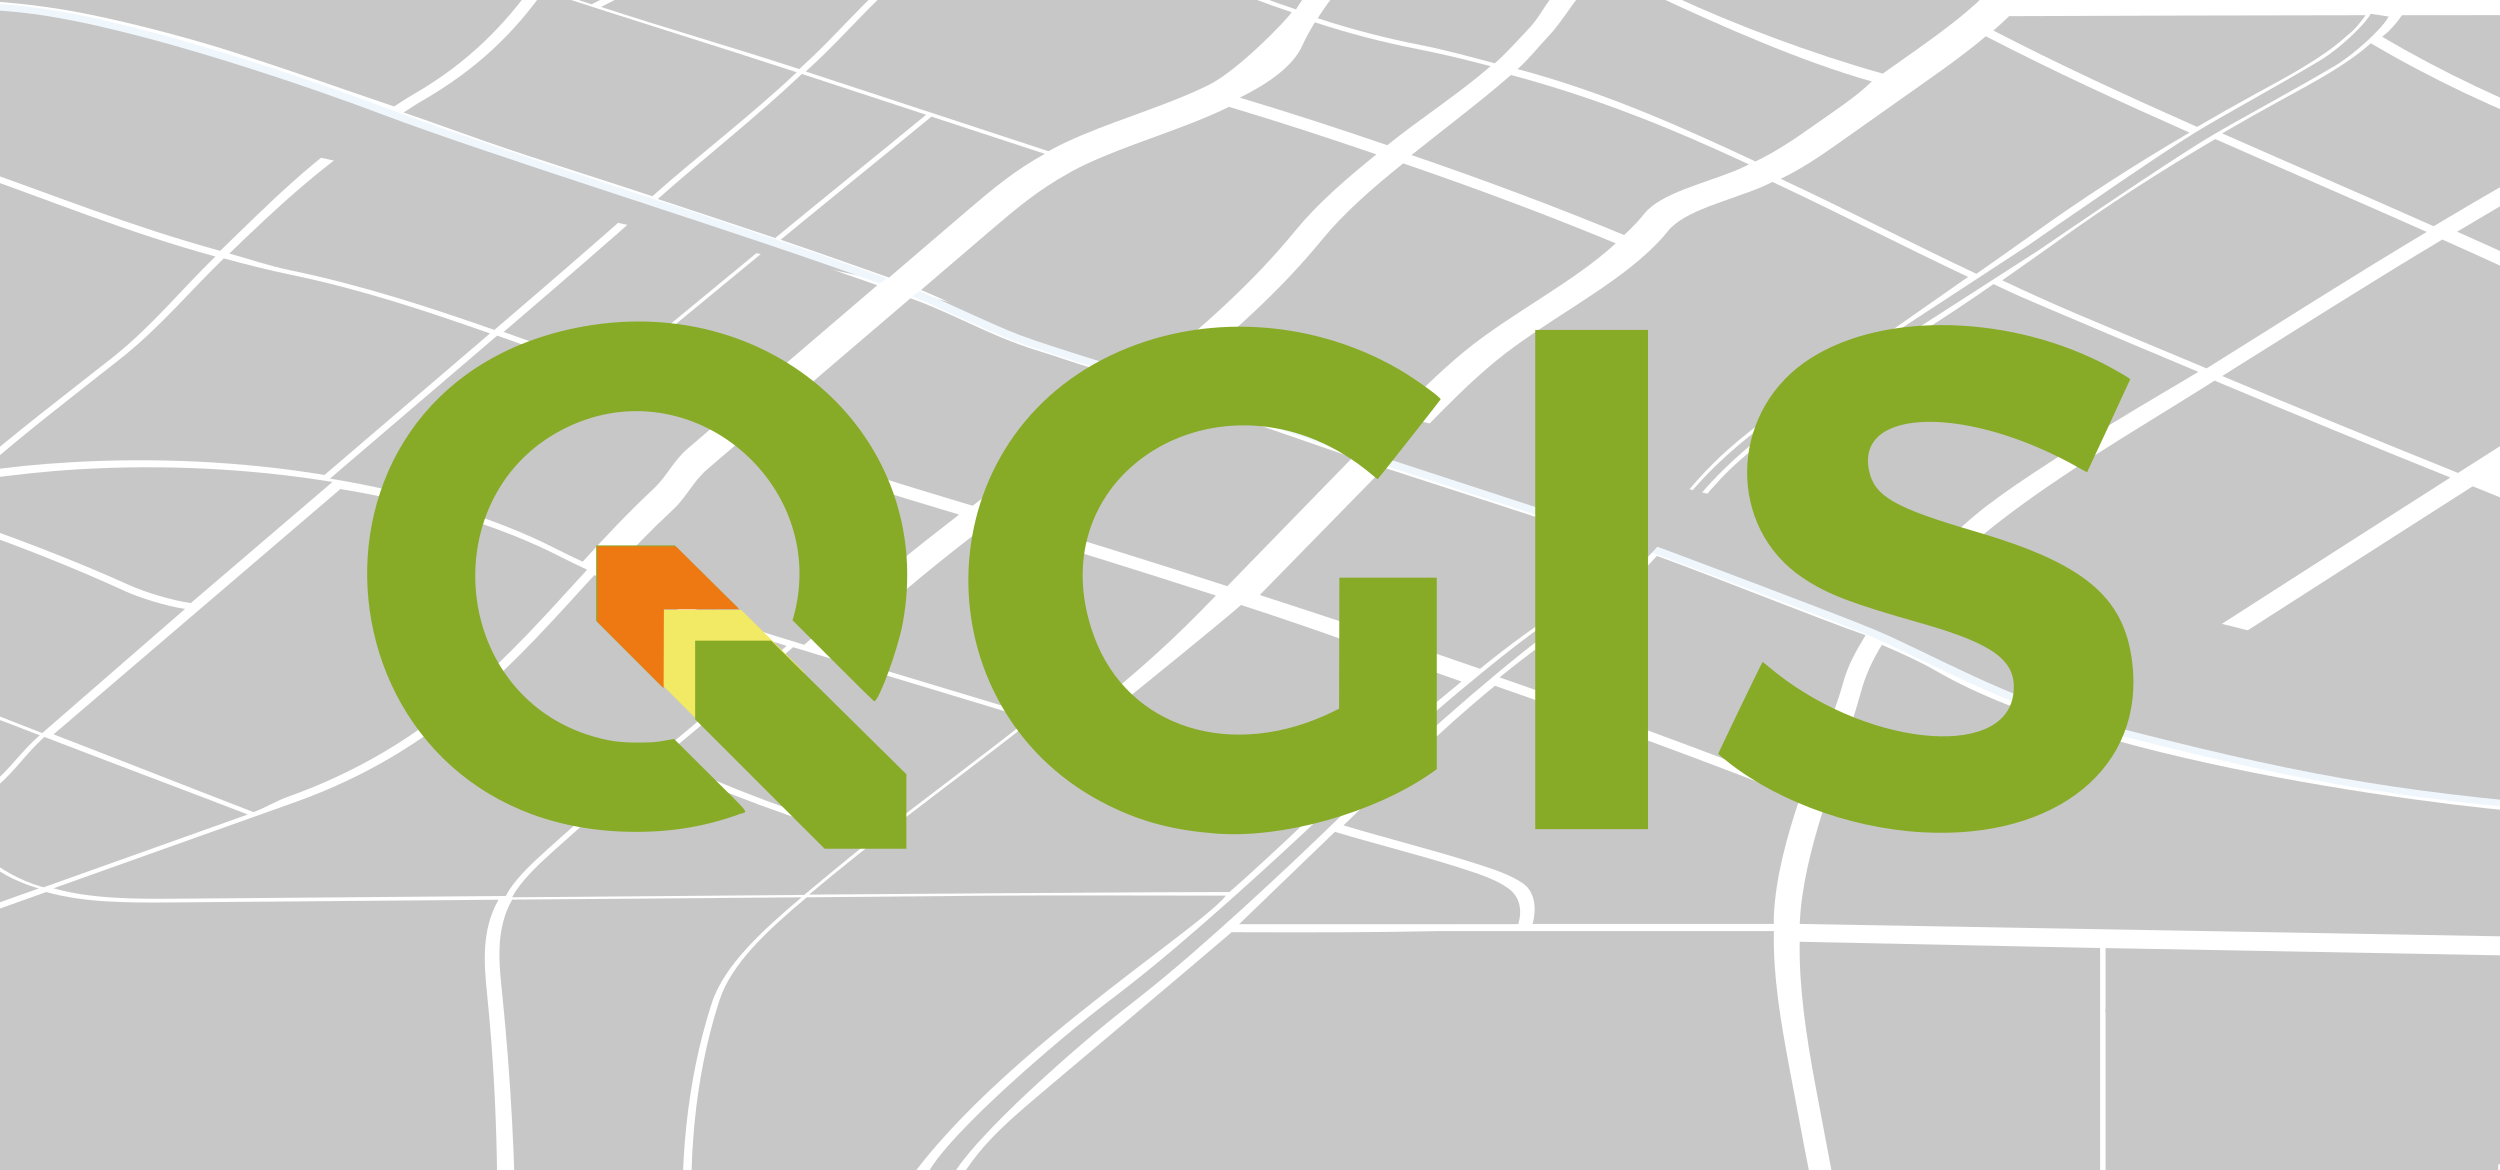<?xml version="1.0" encoding="UTF-8" standalone="no"?>
<!-- Created with Inkscape (http://www.inkscape.org/) -->

<svg
   width="235"
   height="110"
   viewBox="0 0 62.177 29.104"
   version="1.1"
   id="svg900"
   inkscape:version="1.3 (1:1.3+202307231459+0e150ed6c4)"
   sodipodi:docname="zero-lliurex-qgis.svg"
   xmlns:inkscape="http://www.inkscape.org/namespaces/inkscape"
   xmlns:sodipodi="http://sodipodi.sourceforge.net/DTD/sodipodi-0.dtd"
   xmlns:xlink="http://www.w3.org/1999/xlink"
   xmlns="http://www.w3.org/2000/svg"
   xmlns:svg="http://www.w3.org/2000/svg">
  <sodipodi:namedview
     id="namedview902"
     pagecolor="#ffffff"
     bordercolor="#666666"
     borderopacity="1.0"
     inkscape:pageshadow="2"
     inkscape:pageopacity="0.0"
     inkscape:pagecheckerboard="0"
     inkscape:document-units="mm"
     showgrid="false"
     units="px"
     inkscape:zoom="2"
     inkscape:cx="109.5"
     inkscape:cy="134.25"
     inkscape:window-width="1918"
     inkscape:window-height="881"
     inkscape:window-x="0"
     inkscape:window-y="0"
     inkscape:window-maximized="1"
     inkscape:current-layer="g1055"
     inkscape:showpageshadow="2"
     inkscape:deskcolor="#d1d1d1" />
  <defs
     id="defs897">
    <linearGradient
       id="linearGradient4689">
      <stop
         style="stop-color:#5a9fd4;stop-opacity:1;"
         offset="0"
         id="stop4691" />
      <stop
         style="stop-color:#306998;stop-opacity:1;"
         offset="1"
         id="stop4693" />
    </linearGradient>
    <linearGradient
       id="linearGradient4671">
      <stop
         style="stop-color:#ffd43b;stop-opacity:1;"
         offset="0"
         id="stop4673" />
      <stop
         style="stop-color:#ffe873;stop-opacity:1"
         offset="1"
         id="stop4675" />
    </linearGradient>
    <clipPath
       id="SVGID_00000087383823137868174920000009179798724267602067_">
      <use
         xlink:href="#SVGID_1_"
         style="overflow:visible"
         id="use1" />
    </clipPath>
    <rect
       id="SVGID_1_"
       width="499.976"
       height="499.976"
       x="0"
       y="0" />
  </defs>
  <g
     inkscape:label="Capa 1"
     inkscape:groupmode="layer"
     id="layer1">
    <g
       id="g1055"
       transform="translate(-73.919,-37.648)">
      <g
         id="OBJECTS"
         transform="matrix(0.151,0,0,0.081,68.997,32.261)"
         style="opacity:1;fill:#000000">
        <g
           id="g119"
           style="opacity:0.48;fill:#000000"
           transform="translate(441.101,-1.767)">
          <defs
             id="defs2">
            <rect
               id="rect2"
               width="499.976"
               height="499.976"
               x="0"
               y="0" />
          </defs>
          <clipPath
             id="clipPath2">
            <use
               xlink:href="#SVGID_1_"
               style="overflow:visible"
               id="use2" />
          </clipPath>
          <g
             clip-path="url(#SVGID_00000087383823137868174920000009179798724267602067_)"
             id="g118"
             style="opacity:0.46;fill:#000000"
             transform="translate(-435.543,8.188)">
            <path
               style="fill:#000000"
               d="m 393.042,175.545 c 12.845,10.047 25.804,19.958 38.843,29.753 6.598,-7.831 13.197,-15.661 19.795,-23.492 4.486,-5.323 8.966,-10.656 13.431,-16.003 -11.334,-11.377 -23.45,-21.904 -35.81,-32.167 -12.33,13.746 -24.23,27.891 -36.259,41.909 z"
               id="path1" />
            <path
               style="fill:#000000"
               d="m 456.606,105.399 c -0.161,-0.072 -0.295,-0.194 -0.452,-0.274 -3.733,3.913 -7.466,7.827 -11.199,11.741 -4.49,4.707 -8.87,9.515 -13.214,14.357 12.36,10.263 24.476,20.79 35.81,32.167 9.83,-11.771 19.538,-23.647 28.874,-35.795 -11.69,-9.244 -22.894,-19.1 -33.419,-29.651 -2.284,2.394 -4.567,4.788 -6.851,7.182 0.156,0.079 0.289,0.201 0.451,0.273 z"
               id="path2" />
            <path
               style="fill:#000000"
               d="m 422.661,64.752 c -0.592,1.595 -1.268,3.162 -2.065,4.689 -0.354,0.678 -0.814,1.286 -1.204,1.941 9.728,10.699 20.597,20.36 32.43,28.672 0.742,0.521 1.518,0.994 2.323,1.407 2.284,-2.394 4.567,-4.788 6.851,-7.182 -0.187,-0.188 -0.388,-0.362 -0.575,-0.551 0.187,0.188 0.388,0.363 0.575,0.551 1.31,-1.373 2.62,-2.746 3.929,-4.119 3.153,-3.306 6.318,-6.626 8.956,-10.355 3.268,-4.619 5.531,-9.705 7.205,-15.025 -19.475,-0.07 -38.95,-0.069 -58.425,-0.028 z"
               id="path3" />
            <g
               id="g5"
               style="fill:#000000">
              <path
                 style="fill:#000000"
                 d="m 391.788,176.96 c -2.539,2.958 -5.064,5.929 -7.624,8.866 -10.932,12.545 -21.905,25.144 -30.945,39.115 -6.136,9.484 -11.243,19.325 -14.739,30.038 3.189,2.545 7.542,6.335 10.604,9.062 6.845,6.097 13.654,11.734 20.75,15.208 20.044,-23.787 40.754,-48.751 60.797,-72.537 -13.04,-9.794 -25.998,-19.706 -38.843,-29.752 z"
                 id="path4" />
              <path
                 style="fill:#000000"
                 d="m 434.314,209.396 c -20.043,23.786 -40.431,48.354 -60.475,72.141 21.328,9.879 25.392,12.009 35.512,15.497 12.047,4.152 15.137,5.453 39.865,9.727 v -86.174 c -5.005,-3.688 -9.936,-7.46 -14.902,-11.191 z"
                 id="path5" />
            </g>
            <path
               style="fill:#000000"
               d="m 205.874,284.706 c 0,0 33.425,23.765 37.149,25.857 8.093,-14.444 15.68,-27.46 24.725,-41.208 -11.957,-7.768 -24.09,-16.157 -36.312,-23.513 -0.82,1.561 -17.363,26.822 -25.562,38.864 z"
               id="path6" />
            <path
               style="fill:#000000"
               d="m 425.867,42.26 c 0.445,0.011 0.445,0.011 0,0 -0.374,5.679 -1.262,11.256 -3.206,16.498 19.475,-0.041 38.95,-0.042 58.425,0.028 3.86,-12.265 4.231,-25.914 4.018,-38.959 -0.002,-0.11 -0.007,-0.221 -0.009,-0.331 -19.755,1.138 -39.525,1.992 -59.306,2.5 0.032,0.865 0.064,1.73 0.096,2.595 0.215,5.84 0.368,11.807 -0.018,17.669 z"
               id="path7" />
            <path
               style="fill:#000000"
               d="m 389.123,174.265 c -7.223,-5.65 -17.622,-13.794 -24.81,-19.51 -4.064,-3.232 -4.999,-3.965 -8.945,-7.435 -8.274,10.856 -17.49,21.247 -25.81,32.067 -5.91,7.685 -12.95,16.462 -17.642,24.946 -4.536,8.204 -6.876,15.508 -10.996,23.925 11.224,7.685 22.713,15.623 34.611,24.107 3.496,-10.714 11.023,-25.13 17.159,-34.613 9.041,-13.971 33.894,-40.529 36.433,-43.487 z"
               id="path8" />
            <path
               style="fill:#000000"
               d="m 255.033,203.706 c -7.04,13.413 -13.471,25.666 -20.511,39.079 12.223,7.357 24.328,14.887 36.284,22.656 4.686,-7.123 9.689,-14.01 15.28,-20.458 4.387,-5.059 7.317,-10.08 10.26,-16.091 -12.596,-7.949 -40.302,-24.537 -41.313,-25.186 z"
               id="path9" />
            <path
               style="fill:#000000"
               d="m 326.247,177.584 c 8.32,-10.82 16.673,-21.617 24.947,-32.473 -10.825,-9.521 -21.34,-19.682 -32.233,-29.17 -0.604,0.541 -1.186,1.106 -1.828,1.606 -5.495,4.277 -12.73,7.206 -15.436,13.622 -0.946,2.242 -2.076,4.376 -3.286,6.465 0.455,0.351 0.927,0.679 1.381,1.032 -0.454,-0.353 -0.926,-0.681 -1.381,-1.032 -6.871,11.87 -17.375,21.627 -24.939,33.205 -4.338,6.64 -8.03,13.675 -11.716,20.697 -1.726,3.289 -3.245,6.182 -4.971,9.471 1.011,0.649 28.771,17.011 41.368,24.959 4.12,-8.416 7.021,-16.287 11.557,-24.49 4.693,-8.484 10.627,-16.207 16.537,-23.892 z"
               id="path10" />
            <path
               style="fill:#000000"
               d="m 241.575,23.783 c 3.947,-3.446 7.917,-6.866 11.791,-10.394 1.432,-1.304 2.894,-2.662 3.706,-4.42 1.558,-3.374 0.319,-7.476 -1.951,-10.418 -2.27,-2.942 -5.429,-5.039 -8.317,-7.377 -0.698,-0.565 -1.342,-1.193 -2.012,-1.791 -6.587,5.514 -13.196,10.997 -19.677,16.634 5.226,6.161 10.695,12.105 16.46,17.766 z"
               id="path11" />
            <path
               style="fill:#000000"
               d="m 217.703,43.779 c 7.843,-6.307 15.522,-12.811 23.104,-19.43 -5.764,-5.661 -11.234,-11.605 -16.461,-17.765 -7.09,6.166 -14.061,12.467 -21.022,18.778 0.448,0.577 0.931,1.125 1.374,1.706 4.282,5.613 8.358,11.397 13.005,16.711 z"
               id="path12" />
            <path
               style="fill:#000000"
               d="m 227.31,242.944 c -12.414,-7.472 -24.959,-14.752 -37.62,-21.883 -7.084,10.184 -13.976,20.478 -20.18,31.147 -2.223,3.822 -3.04,5.076 -5.353,8.843 12.941,7.317 26.094,14.632 39.092,21.968 8.199,-12.041 14.855,-22.534 21.603,-35.391 0.82,-1.561 1.639,-3.123 2.458,-4.684 z"
               id="path13" />
            <path
               style="fill:#000000"
               d="m 216.691,44.684 c -4.646,-5.314 -8.723,-11.097 -13.005,-16.711 -0.443,-0.581 -0.926,-1.129 -1.374,-1.706 -2.843,2.577 -5.763,5.066 -8.584,7.668 -7.763,7.159 -15.561,14.554 -20.796,23.726 -4.07,7.132 -7.125,13.725 -11.159,20.877 -0.667,1.182 -1.349,2.331 -2.018,3.508 13.329,8.159 26.659,16.317 39.988,24.476 0.229,-0.235 0.429,-0.495 0.663,-0.725 6.15,-6.037 13.795,-10.28 20.684,-15.457 1.726,-1.297 3.422,-2.683 5.028,-4.165 -0.128,-0.072 -0.252,-0.15 -0.38,-0.221 0.128,0.071 0.252,0.15 0.38,0.221 4.806,-4.433 12.888,-20.002 13.665,-22.338 -7.973,-4.886 -16.537,-11.708 -22.735,-18.712 -0.126,-0.141 -0.233,-0.298 -0.357,-0.441"
               id="path14" />
            <g
               id="g16"
               style="fill:#000000">
              <path
                 style="fill:#000000"
                 d="m 159.111,82.798 c -7.549,13.287 -15.9,25.472 -23.739,38.388 6.45,3.983 12.917,7.961 19.338,11.985 7.309,-11.228 17.335,-26.304 24.865,-37.847 -7.104,-4.348 -13.359,-8.177 -20.464,-12.526 z"
                 id="path15" />
              <path
                 style="fill:#000000"
                 d="m 180.454,95.891 c -7.53,11.544 -17.536,26.588 -24.845,37.816 6.018,3.773 11.925,7.705 17.855,11.614 4.402,-7.025 8.632,-13.774 13.034,-20.799 3.786,-6.041 7.65,-12.112 12.63,-17.201 -6.224,-3.81 -12.449,-7.619 -18.674,-11.43 z"
                 id="path16" />
            </g>
            <path
               style="fill:#000000"
               d="m 134.48,120.331 c 7.84,-12.915 16.233,-24.766 23.782,-38.053 -13.499,-8.263 -28.194,-16.665 -41.694,-24.927 -4.724,12.43 -10.826,23.825 -19.834,33.493 -1.288,1.382 -2.008,2.355 -3.226,3.789 4.516,2.853 9.071,5.993 13.554,8.898 9.041,5.859 18.258,11.145 27.418,16.8 z"
               id="path17" />
            <path
               style="fill:#000000"
               d="m 284.38,55.306 c 5.052,-11.66 9.27,-23.723 15.712,-34.666 1.598,-2.714 3.315,-5.372 4.894,-8.097 -4.651,-2.156 -9.089,-4.823 -13.19,-7.838 -3.223,-2.369 -6.617,-5.226 -9.456,-8.034 -7.184,13.259 -15.785,25.758 -23.627,38.634 0.264,0.23 0.506,0.486 0.771,0.715 -0.266,-0.229 -0.507,-0.485 -0.771,-0.715 -4.041,6.634 -7.743,13.419 -10.679,20.557 12.114,-0.214 24.23,-0.384 36.346,-0.556 z"
               id="path18" />
            <path
               style="fill:#000000"
               d="m 219.054,45.053 c 6.198,7.004 13.47,13.037 21.443,17.924 0.716,-2.151 1.509,-4.266 2.367,-6.351 -3.691,0.065 -7.382,0.101 -11.073,0.17 3.691,-0.069 7.382,-0.105 11.073,-0.17 2.936,-7.137 6.638,-13.922 10.679,-20.557 -4.029,-3.504 -7.934,-7.147 -11.743,-10.888 -7.582,6.619 -15.261,13.123 -23.104,19.43 0.124,0.143 0.232,0.3 0.358,0.442 z"
               id="path19" />
            <path
               style="fill:#000000"
               d="m 355.105,55.54 c 1.267,-2.364 2.42,-4.786 3.342,-7.317 1.288,-3.538 2.12,-7.201 2.754,-10.911 -0.255,-0.007 -0.511,-0.013 -0.766,-0.02 0.255,0.007 0.511,0.013 0.766,0.02 0.771,-4.51 1.233,-9.092 1.644,-13.651 0.139,-1.54 0.273,-3.084 0.405,-4.629 -10.43,-0.032 -20.86,-0.037 -31.287,-0.245 -3.843,-0.076 -7.632,-0.698 -11.344,-1.67 -2.138,12.809 -3.388,25.764 -3.755,38.745 12.746,-0.147 25.494,-0.222 38.241,-0.322 z"
               id="path20" />
            <path
               style="fill:#000000"
               d="m 288.125,55.862 c 8.966,-0.127 17.93,-0.285 26.896,-0.389 0.367,-12.981 1.618,-25.936 3.755,-38.745 -3.435,-0.9 -6.794,-2.123 -10.045,-3.629 -1.579,2.725 -3.296,5.383 -4.894,8.097 -6.442,10.943 -10.66,23.006 -15.712,34.666 z"
               id="path21" />
            <path
               style="fill:#000000"
               d="m 364.046,37.384 c 18.609,0.48 37.218,0.959 55.827,1.438 0.386,-5.861 0.233,-11.829 0.018,-17.67 -0.032,-0.865 -0.064,-1.73 -0.096,-2.595 -17.897,0.459 -35.797,0.601 -53.7,0.545 -0.132,1.545 -0.266,3.089 -0.405,4.629 -0.411,4.561 -0.873,9.143 -1.644,13.653 z"
               id="path22" />
            <path
               style="fill:#000000"
               d="m 209.82,-11.888 c -7.541,6.06 -14.975,12.25 -22.29,18.582 5.134,5.747 10.119,11.617 14.844,17.704 6.961,-6.311 13.932,-12.612 21.022,-18.778 -4.782,-5.636 -9.28,-11.495 -13.576,-17.508 z"
               id="path23" />
            <path
               style="fill:#000000"
               d="m 259.522,107.703 c 12.021,7.674 23.728,15.834 35.019,24.548 1.209,-2.089 2.34,-4.223 3.286,-6.465 2.706,-6.416 9.941,-9.345 15.436,-13.622 0.642,-0.5 1.224,-1.065 1.828,-1.606 C 302.853,99.9 290.109,90.146 275.902,83.119 c -5.158,8.371 -10.923,16.397 -16.38,24.584 z"
               id="path24-3" />
            <path
               style="fill:#000000"
               d="M 387.663,100.797 C 376.15,91.294 364.832,81.576 354.11,71.206 c -2.839,4.54 -6.058,8.878 -9.298,13.145 -1.607,2.116 -3.213,4.233 -4.82,6.349 0.086,0.045 0.168,0.098 0.254,0.143 -0.086,-0.045 -0.168,-0.097 -0.254,-0.143 -3.404,4.484 -6.809,8.969 -10.213,13.453 -2.903,3.824 -5.884,7.645 -9.446,10.84 10.893,9.487 21.408,19.649 32.233,29.17 3.042,-3.991 6.111,-7.961 9.109,-11.983 8.12,-10.895 16.801,-21.37 25.988,-31.383 z"
               id="path25-6" />
            <path
               style="fill:#000000"
               d="m 365.922,134.167 c -2.998,4.023 -6.067,7.993 -9.109,11.983 3.946,3.47 7.931,6.858 11.995,10.09 7.188,5.716 14.444,11.312 21.668,16.962 12.029,-14.018 23.928,-28.163 36.258,-41.909 -11.537,-9.579 -23.255,-18.961 -34.824,-28.51 -9.186,10.013 -17.868,20.489 -25.988,31.384 z"
               id="path26" />
            <path
               style="fill:#000000"
               d="m 388.914,99.049 c 3.185,-3.471 6.426,-6.891 9.732,-10.248 5.355,-5.437 10.862,-10.891 14.753,-17.42 -0.565,-0.621 -0.565,-0.621 0,0 0.39,-0.654 0.85,-1.262 1.204,-1.941 0.796,-1.527 1.473,-3.094 2.065,-4.689 -19.573,0.041 -39.144,0.138 -58.716,0.291 -0.805,1.502 -1.684,2.965 -2.59,4.415 10.721,10.371 22.039,20.089 33.552,29.592 z"
               id="path27" />
            <path
               style="fill:#000000"
               d="m 244.72,133.819 c -6.844,15.608 -15.142,29.461 -24.634,43.665 10.575,6.786 21.03,13.606 31.605,20.393 1.726,-3.289 3.091,-5.889 4.817,-9.178 3.686,-7.022 7.379,-14.057 11.716,-20.697 7.564,-11.578 18.068,-21.335 24.939,-33.205 -11.29,-8.713 -22.998,-16.874 -35.019,-24.548 -5.034,7.556 -9.781,15.263 -13.424,23.57 z"
               id="path28" />
            <path
               style="fill:#000000"
               d="m 393.042,101.039 c 11.568,9.548 23.287,18.931 34.824,28.51 4.344,-4.842 8.724,-9.65 13.214,-14.357 3.733,-3.914 7.466,-7.827 11.199,-11.741 -0.806,-0.413 -1.581,-0.886 -2.323,-1.407 -11.833,-8.312 -22.702,-17.974 -32.43,-28.672 -3.89,6.528 -9.398,11.982 -14.753,17.42 -3.304,3.356 -6.546,6.776 -9.731,10.247 z"
               id="path29" />
            <path
               style="fill:#000000"
               d="M 63.042,78.988 C 55.949,74.747 48.625,70.594 40.907,67.641 34.832,65.317 28.483,63.612 22,63.094 17.711,62.751 10.503,62.58 4.578,62.641 c -9.271,0.095 -18.737,0.08 -28.008,0.175 -0.743,3.116 -1.336,6.268 -1.616,9.471 -0.532,6.092 -0.911,12.198 -1.498,18.274 17.369,2.149 33.731,10.731 48.563,20.382 13.924,9.061 26.554,18.637 41.281,26.163 C 71.358,122.591 78.825,108.237 89.492,95.67 80.375,89.542 72.439,84.606 63.042,78.988 Z"
               id="path30" />
            <path
               style="fill:#000000"
               d="m 191.564,218.186 c 12.66,7.131 25.206,14.411 37.62,21.883 7.04,-13.413 13.585,-26.093 20.625,-39.506 -10.575,-6.786 -21.108,-13.631 -31.684,-20.417 -8.72,13.049 -17.573,25.119 -26.561,38.04 z"
               id="path31" />
            <path
               style="fill:#000000"
               d="m 108.456,161.384 c 0.765,-1.22 1.531,-2.44 2.296,-3.661 7.267,-11.585 14.373,-23.066 21.371,-34.597 -9.159,-5.656 -18.311,-11.327 -27.351,-17.186 -4.483,-2.905 -9.009,-5.743 -13.525,-8.596 -10.667,12.567 -18.38,26.077 -26.438,40.592 3.59,1.835 6.331,3.7 10.108,5.161 11.711,4.532 23.016,11.417 33.539,18.287 z"
               id="path32" />
            <path
               style="fill:#000000"
               d="m 419.873,42.26 c -18.609,-0.48 -37.218,-0.959 -55.827,-1.438 -0.634,3.71 -1.466,7.373 -2.754,10.911 -0.922,2.531 -2.074,4.952 -3.342,7.317 19.572,-0.153 39.144,-0.25 58.716,-0.291 1.945,-5.244 2.833,-10.82 3.207,-16.499 z"
               id="path33" />
            <path
               style="fill:#000000"
               d="m 205.516,169.078 c 3.284,2.107 6.803,3.664 10.086,5.771 9.492,-14.204 17.876,-28.185 24.72,-43.794 3.643,-8.307 8.389,-16.014 13.424,-23.569 -7.965,-5.084 -16.037,-9.999 -24.288,-14.604 -1.606,1.481 -3.302,2.868 -5.028,4.165 -6.889,5.177 -14.535,9.42 -20.684,15.457 -0.234,0.23 -0.434,0.491 -0.663,0.725 0.112,0.068 0.224,0.137 0.336,0.206 -0.112,-0.068 -0.224,-0.137 -0.336,-0.206 -4.979,5.089 -8.844,11.161 -12.63,17.201 -4.402,7.025 -7.315,11.673 -11.717,18.698 5.055,3.871 10.631,9.32 16.058,13.186 3.619,2.578 6.982,4.364 10.722,6.764 z"
               id="path34" />
            <path
               style="fill:#000000"
               d="m 146.44,187.71 c 8.364,-13.348 16.729,-26.697 25.094,-40.044 -5.93,-3.909 -11.909,-7.742 -17.927,-11.515 -8.373,12.863 -16.746,25.726 -25.119,38.588 5.983,4.316 11.941,8.691 17.952,12.971 z"
               id="path35" />
            <path
               style="fill:#000000"
               d="m 126.772,175.484 c -5.887,-4.247 -11.811,-8.415 -17.848,-12.356 -9.18,14.637 -18.361,29.273 -27.541,43.909 6.771,2.071 13.302,4.852 19.421,8.339 8.656,-13.297 17.312,-26.594 25.968,-39.892 z"
               id="path36" />
            <path
               style="fill:#000000"
               d="m 152.951,135.776 c -6.421,-4.025 -12.849,-8.042 -19.299,-12.025 -6.999,11.531 -14.105,23.011 -21.371,34.597 -0.765,1.22 -1.531,2.44 -2.296,3.661 6.037,3.941 11.961,8.109 17.848,12.356 8.372,-12.864 16.745,-25.726 25.118,-38.589 z"
               id="path37" />
            <path
               style="fill:#000000"
               d="m 140.35,197.749 c 1.784,-2.847 3.568,-5.694 5.352,-8.541 -6.011,-4.28 -11.969,-8.654 -17.952,-12.971 -8.656,13.297 -17.312,26.595 -25.968,39.892 6.153,3.507 11.893,7.72 17.036,12.647 1.362,1.305 2.774,2.541 4.186,3.777 3.744,-7.621 7.527,-15.162 11.639,-22.311 2.334,-4.06 3.22,-8.525 5.707,-12.493 z"
               id="path38" />
            <path
               style="fill:#000000"
               d="m 178.964,210.72 c 2.766,1.538 5.509,3.105 8.264,4.657 8.988,-12.922 17.988,-25.209 26.708,-38.258 -3.284,-2.107 -7.48,-4.105 -10.764,-6.212 -3.74,-2.4 -5.816,-3.299 -9.436,-5.877 -5.428,-3.866 -11.18,-9.709 -16.736,-13.373 -8.364,13.348 -17.447,27.763 -25.812,41.111 9.021,6.422 18.173,12.612 27.776,17.952 z"
               id="path39" />
            <path
               style="fill:#000000"
               d="m 272.55,80.41 c -3.669,-1.815 -8.057,-3.812 -11.941,-5.225 -5.929,-2.157 -11.618,-4.946 -16.997,-8.243 -0.777,2.336 -1.486,4.703 -2.069,7.128 -1.509,6.28 -5.499,11.564 -10.305,15.998 8.251,4.605 16.324,9.52 24.288,14.604 5.457,-8.188 11.866,-15.892 17.024,-24.262 z"
               id="path40" />
            <path
               style="fill:#000000"
               d="m 301.727,65.365 v 0 c 0.005,-0.189 0.003,-0.094 0,0 z"
               id="path41" />
            <path
               style="fill:#000000"
               d="m 287.17,58.786 c -1.526,3.521 -3.33,9.016 -5.094,12.421 -1.706,3.291 -3.144,6.935 -5.09,10.091 14.207,7.027 26.951,17.704 39.189,28.362 3.562,-3.195 6.543,-7.016 9.446,-10.84 3.404,-4.484 6.961,-8.749 9.717,-13.716 -11.664,-6.131 -25.247,-17.401 -35.186,-26.054 -10e-4,-10e-4 -7.623,-0.264 -12.982,-0.264 z"
               id="path42" />
            <path
               style="fill:#000000"
               d="m 315.599,59.108 c -0.005,0.188 -0.002,0.094 0,0 -4.05,0.047 -8.761,-0.161 -12.81,-0.1 9.939,8.653 22.679,17.556 34.344,23.687 1.607,-2.116 3.213,-4.232 4.82,-6.349 3.24,-4.267 6.459,-8.605 9.298,-13.145 -0.244,-0.236 -0.366,-0.354 -0.366,-0.354 0,0 0.122,0.118 0.366,0.354 0.907,-1.45 1.786,-2.914 2.59,-4.415 -12.747,0.099 -25.495,0.175 -38.242,0.322 z"
               id="path43" />
            <path
               style="fill:#000000"
               d="m 301.728,65.365 v 0 c -0.003,0.094 -0.006,0.189 0,0 z"
               id="path44" />
            <path
               style="fill:#000000"
               d="m 273.243,79.518 c 1.945,-3.157 3.756,-7.075 5.462,-10.366 1.764,-3.404 2.561,-6.845 4.087,-10.366 -12.115,0.172 -24.231,0.342 -36.346,0.556 -0.858,2.085 -1.651,4.2 -2.367,6.351 5.379,3.297 11.068,6.086 16.997,8.243 3.884,1.413 8.498,3.767 12.167,5.582 z"
               id="path45" />
            <path
               style="fill:#000000"
               d="m 185.008,218.093 c -2.755,-1.551 -5.498,-3.119 -8.264,-4.657 -9.603,-5.34 -18.754,-11.53 -27.775,-17.953 -1.784,2.847 -3.568,5.694 -5.352,8.541 -2.487,3.968 -3.373,8.434 -5.707,12.493 -4.111,7.149 -6.717,12.299 -10.46,19.92 9.673,8.464 20.818,15.283 32.038,21.627 2.314,-3.767 3.119,-5.002 5.342,-8.824 6.202,-10.669 13.094,-20.963 20.178,-31.147 z"
               id="path46" />
            <path
               style="fill:#000000"
               d="m 102.52,218.584 c -0.042,0.065 -0.085,0.131 -0.127,0.196 0.042,-0.066 0.085,-0.131 0.127,-0.196 -6.119,-3.487 -12.65,-6.268 -19.421,-8.339 -1.406,2.241 -2.811,4.483 -4.217,6.724 -14.343,22.867 -28.685,45.733 -43.028,68.599 10.807,7.758 22.122,16.108 32.928,23.866 2.05,-1.362 3.591,-3.317 5.641,-4.68 23.835,-15.842 36.326,-43.301 49.319,-69.747 -1.412,-1.236 -2.824,-2.472 -4.186,-3.777 -5.143,-4.927 -10.883,-9.14 -17.036,-12.646 z"
               id="path47" />
            <g
               id="g54"
               style="fill:#000000">
              <path
                 style="fill:#000000"
                 d="m 209.356,-12.354 c -1.895,-2.653 -4.395,-5.33 -6.191,-8.051 h -42.424 c 7.799,8.096 18.248,18.215 25.736,26.597 7.315,-6.332 15.337,-12.486 22.879,-18.546 z"
                 id="path48" />
              <g
                 id="g53"
                 style="fill:#000000">
                <g
                   id="g50"
                   style="fill:#000000">
                  <path
                     style="fill:#000000"
                     d="m 119.836,-20.228 12.873,12.347 c 0.644,-4.048 1.425,-8.214 1.889,-12.347 z"
                     id="path49" />
                  <path
                     style="fill:#000000"
                     d="m 159.312,-20.228 h -23.84 c -0.464,4.133 -1.275,9.028 -1.919,13.076 l 31.151,31.151 c 7.996,-6.966 15.357,-13.314 20.344,-17.63 -7.488,-8.382 -17.937,-18.501 -25.736,-26.597 z"
                     id="path50" />
                </g>
                <g
                   id="g52"
                   style="fill:#000000">
                  <path
                     style="fill:#000000"
                     d="m 133.327,-5.734 c -2.35,14.775 -5.966,29.353 -10.201,43.714 -1.856,6.293 -3.895,12.603 -6.24,18.775 2.814,1.722 4.782,2.927 7.596,4.649 9.856,-9.533 26.825,-25.533 39.451,-36.532 z"
                     id="path51" />
                  <path
                     style="fill:#000000"
                     d="m 186.394,7.82 c -4.987,4.316 -12.348,10.664 -20.344,17.63 l 0.227,0.227 -0.227,-0.227 c -12.626,10.999 -30.153,27.234 -40.009,36.766 10.685,6.54 21.955,12.546 32.64,19.086 0.669,-1.177 1.351,-2.326 2.018,-3.508 4.034,-7.152 7.089,-13.746 11.159,-20.877 5.235,-9.172 13.033,-16.567 20.796,-23.726 2.821,-2.601 5.741,-5.091 8.584,-7.668 -4.725,-6.086 -9.711,-11.957 -14.844,-17.703 z"
                     id="path52" />
                </g>
              </g>
            </g>
            <g
               id="g55"
               style="fill:#000000">
              <path
                 style="fill:#000000"
                 d="m 204.179,-20.405 c 1.796,2.721 4.181,4.981 6.076,7.633 2.769,-2.225 6.655,-5.445 9.454,-7.633 z"
                 id="path54" />
              <path
                 style="fill:#000000"
                 d="m 235.662,-20.405 h -15.228 c -2.799,2.188 -7.158,5.789 -9.927,8.015 4.296,6.013 8.794,11.872 13.576,17.507 6.481,-5.637 13.091,-11.12 19.677,-16.634 -3,-2.674 -5.724,-5.645 -8.098,-8.888 z"
                 id="path55" />
            </g>
            <path
               style="fill:#000000"
               d="m -28.774,92.113 c -2.715,-0.336 -5.45,-0.532 -8.212,-0.53 v 33.614 c 2.635,-5.304 4.541,-11.013 5.811,-16.798 1.181,-5.375 1.873,-10.819 2.401,-16.286 z"
               id="path56" />
            <path
               style="fill:#000000"
               d="m 245.519,-11.516 c 3.538,-2.962 7.041,-5.963 10.609,-8.888 h -18.706 c 2.373,3.242 5.098,6.213 8.097,8.888 z"
               id="path57" />
            <g
               id="g69"
               style="fill:#000000">
              <path
                 style="fill:#000000"
                 d="m 16.004,-8.423 c 0.14,2.027 0.365,4.525 0.629,7.175 -0.211,-2.397 -0.467,-4.817 -0.629,-7.175 z"
                 id="path58" />
              <path
                 style="fill:#000000"
                 d="M 118.619,-20.228 H 72.17 c -9.459,6.392 -23.866,13.455 -34.007,17.51 -15.565,6.222 -30.26,15.121 -41.711,27.363 -9.255,9.894 -16.221,22.096 -19.351,35.222 9.271,-0.095 18.542,-0.19 27.814,-0.286 5.925,-0.061 11.866,-0.121 17.758,0.514 6.466,0.697 12.92,2.061 18.994,4.385 7.718,2.953 16.696,7.356 23.789,11.597 9.397,5.618 17.237,10.857 26.493,16.704 1.217,-1.434 1.946,-2.416 3.234,-3.799 9.008,-9.668 15.074,-21.488 19.798,-33.918 -0.215,-0.132 -0.431,-0.264 -0.647,-0.396 0.215,0.132 0.431,0.264 0.647,0.396 2.345,-6.171 4.384,-12.482 6.24,-18.775 4.236,-14.361 8.746,-28.402 11.096,-43.178 z"
                 id="path59" />
              <g
                 id="g68"
                 style="fill:#000000">
                <path
                   style="fill:#000000"
                   d="m 16.004,-8.423 c 0.14,2.027 0.365,4.525 0.629,7.175 -0.211,-2.397 -0.467,-4.817 -0.629,-7.175 z"
                   id="path60" />
                <path
                   style="fill:#000000"
                   d="m 16.632,-1.248 c 0.615,7.004 1.367,14.077 2.385,20.906 0,0 -1.446,-11.471 -2.385,-20.906 z"
                   id="path61" />
                <g
                   id="g67"
                   style="fill:#000000">
                  <path
                     style="fill:#000000"
                     d="m 16.004,-8.423 c 0.14,2.027 0.365,4.525 0.629,7.175 -0.211,-2.397 -0.467,-4.817 -0.629,-7.175 z"
                     id="path62" />
                  <path
                     style="fill:#000000"
                     d="m 19.206,19.633 c 0.004,-0.003 0.009,-0.005 0.013,-0.008 -0.663,-4.801 -1.916,-14.136 -2.586,-20.874 0.529,6.034 1.625,14.308 2.573,20.882 z"
                     id="path63" />
                  <path
                     style="fill:#000000"
                     d="m 19.658,22.764 c 0,0 -0.174,-1.217 -0.439,-3.139 -0.004,0.003 -0.008,0.005 -0.013,0.008 0.152,1.058 0.311,2.185 0.452,3.131 z"
                     id="path64" />
                  <g
                     id="g66"
                     style="fill:#000000">
                    <path
                       style="fill:#000000"
                       d="m -36.986,60.101 c 3.775,-0.039 8.701,0.039 12.475,0 2.959,-12.408 8.223,-22.932 16.731,-32.52 C -16.777,22.213 -29.083,12.48 -36.987,5.132 v 54.969 z"
                       id="path65" />
                    <path
                       style="fill:#000000"
                       d="M 14.779,8.072 C 13.832,1.498 12.497,-7.02 11.967,-13.054 c -0.263,-2.649 -0.489,-5.148 -0.629,-7.175 H -36.986 V 3.864 c 7.903,7.348 20.685,17.621 29.681,22.989 C -6.564,25.689 7.156,12.811 14.779,8.072 Z"
                       id="path66" />
                  </g>
                  <path
                     style="fill:#000000"
                     d="m 70.328,-20.228 h -58.07 c 0.162,2.357 0.418,4.778 0.629,7.175 0.67,6.738 1.923,16.073 2.586,20.874 6.616,-4.113 13.617,-7.649 20.848,-10.539 10.141,-4.055 24.548,-11.119 34.007,-17.51 z"
                     id="path67" />
                </g>
              </g>
            </g>
            <path
               style="fill:#000000"
               d="m -27.276,71.965 c 0.28,-3.204 0.873,-6.356 1.616,-9.471 -3.775,0.039 -7.55,0.078 -11.325,0.116 v 27.1 c 2.762,-0.002 5.497,0.194 8.212,0.53 0.585,-6.076 0.964,-12.183 1.497,-18.275 z"
               id="path69" />
            <path
               style="fill:#000000"
               d="m 292.057,3.165 c 4.101,3.015 8.539,5.682 13.19,7.838 1.245,-2.149 2.412,-4.336 3.314,-6.65 1.753,-4.492 2.458,-9.266 2.674,-14.096 -0.188,-0.013 -0.376,-0.013 -0.563,-0.027 0.188,0.014 0.376,0.014 0.563,0.027 0.159,-3.552 0.082,-7.132 -0.184,-10.667 H 290.28 c -2.008,5.43 -4.481,10.634 -7.227,15.704 2.839,2.807 5.781,5.502 9.004,7.871 z"
               id="path70" />
            <path
               style="fill:#000000"
               d="m 248.15,-8.885 c 2.888,2.338 6.046,4.435 8.317,7.377 2.27,2.942 3.509,7.044 1.951,10.418 -0.812,1.758 -2.274,3.116 -3.706,4.42 -3.874,3.528 -8.444,7.574 -12.391,11.02 3.809,3.741 7.818,7.461 11.847,10.965 7.841,-12.875 17.391,-25.917 24.575,-39.176 -4.946,-4.892 -9.907,-11.09 -14.244,-16.544 l -7.122,-0.006 c -3.558,3.03 -7.701,6.773 -11.239,9.735 0.671,0.598 1.314,1.226 2.012,1.791 z"
               id="path71" />
            <path
               style="fill:#000000"
               d="m 366.095,16.547 c 17.902,0.056 35.803,-0.086 53.7,-0.545 -0.448,-12.137 -0.896,-24.275 -1.343,-36.412 h -52.53 c 1.942,12.136 1.231,24.615 0.173,36.957 z"
               id="path72" />
            <path
               style="fill:#000000"
               d="m 279.448,-4.707 c 2.747,-5.07 5.219,-10.274 7.227,-15.704 h -21.03 c 4.337,5.454 8.857,10.812 13.803,15.704 z"
               id="path73" />
            <g
               id="g75"
               style="fill:#000000">
              <path
                 style="fill:#000000"
                 d="m 363.929,-8.999 c -0.16,-3.823 -0.445,-7.634 -1.048,-11.406 h -46.697 c 0.266,3.535 0.343,7.115 0.184,10.667 15.059,1.072 32.276,1.127 47.561,0.739 z"
                 id="path74" />
              <path
                 style="fill:#000000"
                 d="m 316.184,-7.829 c -0.216,4.83 -0.737,7.696 -2.49,12.188 -0.903,2.314 -2.07,4.501 -3.314,6.65 3.25,1.506 6.61,2.729 10.045,3.629 0.034,-0.207 0.059,-0.415 0.094,-0.621 -0.035,0.206 -0.059,0.414 -0.094,0.621 3.712,0.972 7.501,1.594 11.344,1.67 10.427,0.208 20.857,0.212 31.287,0.245 0.729,-8.506 1.303,-14.872 0.947,-23.352 -15.286,0.388 -32.76,0.041 -47.819,-1.03 z"
                 id="path75" />
            </g>
            <path
               style="fill:#000000"
               d="m 170.302,446.111 c 6.246,-44.788 53.428,-98.649 58.658,-111.024 -7.846,-0.045 -31.64,-0.104 -39.49,0.017 -10.741,0.166 -18.816,0.331 -29.557,0.497 -6.373,10.043 -12.412,20.201 -14.415,31.841 -8.627,50.149 -3.189,101.529 0.499,152.344 h 25.972 c -4.151,-9.74 -4.993,-49.824 -1.667,-73.675 z"
               id="path76" />
            <path
               style="fill:#000000"
               d="m 144.258,368.162 c 2.002,-11.639 8.435,-22.517 14.808,-32.561 -16.033,0.247 -31.638,0.46 -47.67,0.707 -2.849,9.368 -2.147,19.679 -1.611,29.511 2.785,51.143 2.925,102.702 0.437,153.967 h 33.903 c -3.69,-50.816 -8.495,-101.475 0.133,-151.624 z"
               id="path77" />
            <path
               style="fill:#000000"
               d="m 325.716,471.335 h 2.003 c 0.442,-10.998 0.416,-21.982 -0.755,-32.94 -1.823,-17.061 -3.582,-34.128 -5.279,-51.202 -1.362,-13.708 -2.638,-27.459 -2.477,-41.229 h -54.93 c -11.459,0.474 -22.919,0.416 -34.381,0.351 -10.319,16.423 -20.806,32.753 -31.176,49.132 -3.917,6.187 -7.853,12.408 -10.717,19.147 -2.404,5.655 -4.94,13.418 -6.326,19.405 -2.564,11.07 -5.305,25.349 -5.242,36.712 0.09,16.108 0.126,27.386 7.396,48.575 l 140.466,0.5 c 1.008,-19.911 2.621,-28.585 3.42,-48.451 z"
               id="path78" />
            <path
               style="fill:#000000"
               d="M 540.89,477.329 H 330.856 c -0.799,19.865 -1.864,22.546 -2.872,42.457 H 540.89 Z"
               id="path79" />
            <path
               style="fill:#000000"
               d="m 1.164,447.858 c 0.404,-24.382 5.4,-48.478 5.241,-72.862 -0.051,-7.857 -0.102,-15.715 -0.154,-23.572 -13.275,8.549 -26.818,16.655 -41.101,23.338 V 520.209 H 0.185 c 1.593,-24.051 0.579,-48.232 0.979,-72.351 z"
               id="path80" />
            <g
               id="g84"
               style="fill:#000000">
              <path
                 style="fill:#000000"
                 d="m 5.621,314.193 c -5.226,-0.066 -33.638,1.107 -40.47,1.98 v 56.949 C -20.567,366.439 -7.024,358.333 6.252,349.784 6.207,342.955 6.163,336.126 6.118,329.297 6.085,324.257 5.943,319.218 5.621,314.193 Z"
                 id="path81" />
              <path
                 style="fill:#000000"
                 d="m -0.002,263.449 c 0.149,-2.633 0.422,-5.256 1.022,-7.847 4.013,-17.318 11.988,-33.085 21.318,-48.237 -21.246,5.588 -40.915,17.031 -57.188,31.937 v 24.079 c 7.331,-1.44 28.124,-2.164 34.848,0.068 z"
                 id="path82" />
              <path
                 style="fill:#000000"
                 d="m -0.002,264.87 c -6.724,-2.232 -27.517,-1.507 -34.847,-0.068 v 24.868 c 11.002,-1.903 25.586,-3.677 36.593,-3.973 -1.238,-6.986 -2.132,-13.963 -1.746,-20.827 z"
                 id="path83" />
              <path
                 style="fill:#000000"
                 d="m 5.163,306.837 c -0.802,-6.58 -2.234,-13.26 -3.418,-19.94 -11.008,0.297 -25.591,2.07 -36.593,3.973 v 24.177 c 6.833,-0.872 35.244,-2.045 40.47,-1.98 -0.134,-2.077 -0.207,-4.16 -0.459,-6.23 z"
                 id="path84" />
            </g>
            <path
               style="fill:#000000"
               d="M 45.424,170.072 C 52.097,160.261 56.747,149.252 62.522,138.85 47.795,131.324 35.497,121.743 21.573,112.682 6.74,103.031 -9.622,94.449 -26.991,92.3 c -0.528,5.468 -1.22,10.911 -2.401,16.286 -1.271,5.785 -4.959,15.64 -7.595,20.943 v 15.266 c 7.233,-1.435 16.265,-2.559 23.544,-3.739 3.464,-0.562 7.451,-0.953 10.067,1.385 1.653,1.477 2.358,3.761 2.557,5.969 0.564,6.252 -2.631,12.698 -7.949,16.033 -2.31,1.449 -4.925,2.323 -7.483,3.268 -6.561,2.426 -12.894,5.449 -18.952,8.947 v 60.488 c 16.273,-14.906 35.942,-26.349 57.188,-31.937 7.363,-11.955 15.55,-23.538 23.439,-35.137 z"
               id="path85" />
            <path
               style="fill:#000000"
               d="m -11.342,164.813 c 5.159,-3.009 8.259,-8.824 7.711,-14.463 -0.193,-1.992 -0.877,-4.052 -2.481,-5.385 -2.538,-2.109 -6.406,-1.756 -9.766,-1.25 -7.061,1.064 -14.093,2.283 -21.109,3.578 v 28.539 c 5.877,-3.155 12.021,-5.882 18.385,-8.071 2.483,-0.853 5.019,-1.641 7.26,-2.948 z"
               id="path86" />
            <g
               id="g88"
               style="fill:#000000">
              <path
                 style="fill:#000000"
                 d="m 2.714,519.786 h 104.042 c 0.867,-17.857 1.32,-32.64 1.7,-50.563 L 3.567,465.34 c 0.011,19.115 0.408,35.399 -0.853,54.446 z"
                 id="path87" />
              <path
                 style="fill:#000000"
                 d="m 109.148,336.342 c -17.978,0.277 -35.955,0.555 -53.933,0.832 -7.016,0.108 -14.382,0.097 -20.56,-3.197 -2.672,1.776 -5.344,3.552 -8.017,5.328 -5.922,3.935 -11.873,7.841 -17.858,11.695 0.051,7.857 0.102,15.715 0.154,23.572 0.159,24.384 -4.837,48.481 -5.241,72.862 -0.083,5.018 -0.084,10.039 -0.081,15.061 l 104.951,3.595 c 0.712,-33.532 0.536,-67.102 -1.279,-100.43 -0.536,-9.831 -0.985,-19.95 1.864,-29.318 z"
                 id="path88" />
            </g>
            <g
               id="g89"
               transform="translate(0,3.287)"
               style="fill:#000000">
              <polygon
                 style="fill:#000000"
                 points="373.839,367.629 391.317,367.629 448.312,367.629 448.312,350.459 373.839,347.899 "
                 id="polygon88" />
              <path
                 style="fill:#000000"
                 d="m 444.397,422.322 v 10.526 H 372.941 V 385.86 347.899 l -49.477,-1.935 c -0.162,13.77 1.129,29.456 2.491,43.164 1.697,17.074 3.456,34.142 5.279,51.202 1.171,10.958 1.197,21.942 0.755,32.94 h 210.587 v -50.948 h -67.24 z"
                 id="path89" />
              <polygon
                 style="fill:#000000"
                 points="531.852,381.491 474.675,381.491 474.675,412.475 474.675,417.953 531.852,417.953 "
                 id="polygon89" />
              <rect
                 x="508.59"
                 y="350.459"
                 style="fill:#000000"
                 width="23.261"
                 height="28.471"
                 id="rect89" />
            </g>
            <path
               style="fill:#000000"
               d="m 485.095,13.501 c -0.19,-11.311 -0.623,-22.618 -1.276,-33.912 h -59.373 c 0.448,12.137 0.895,24.275 1.343,36.412 19.781,-0.508 39.551,-1.362 59.306,-2.5 z"
               id="path90" />
            <g
               id="g92"
               style="fill:#000000">
              <path
                 style="fill:#000000"
                 d="m 118.409,321.024 c -2.361,3.982 -4.714,8.002 -6.313,12.347 -0.271,0.735 -0.474,1.486 -0.701,2.231 16.033,-0.247 32.066,-0.494 48.099,-0.741 1.4,-2.207 2.818,-4.4 4.241,-6.57 2.458,-3.751 4.025,-6.206 6.567,-9.913 -12.198,-6.628 -24.723,-15.115 -35.026,-24.337 -6.08,9.41 -11.155,17.349 -16.867,26.983 z"
                 id="path91" />
              <path
                 style="fill:#000000"
                 d="m 157.66,258.802 c -6.971,11.35 -14.188,22.551 -21.419,33.744 10.303,9.222 22.817,17.941 35.015,24.569 8.509,-12.408 16.864,-23.902 25.341,-36.35 -12.998,-7.336 -25.996,-14.647 -38.937,-21.963 z"
                 id="path92" />
            </g>
            <path
               style="fill:#000000"
               d="m 241.852,312.877 c -3.724,-2.092 -35.784,-26.657 -44.756,-31.721 -11.008,16.167 -22.166,31.209 -32.853,47.513 -1.422,2.17 -2.544,3.897 -3.945,6.104 10.741,-0.165 61.392,-0.842 69.238,-0.797 2.646,-4.209 8.915,-15.03 12.316,-21.099 z"
               id="path93" />
            <path
               style="fill:#000000"
               d="M 449.215,310.282 C 434.312,309 373.255,295.597 346.051,266.219 c -2.786,-3.009 -5.871,-5.595 -9.06,-8.14 -1.654,5.069 -2.701,9.434 -3.482,14.721 -3.392,22.947 -9.508,47.788 -10.045,70.978 l 125.188,4.121 z"
               id="path94" />
            <polygon
               style="fill:#000000"
               points="473.961,381.491 452.882,381.491 452.882,417.953 473.961,417.953 473.961,412.475 "
               id="polygon94" />
            <polygon
               style="fill:#000000"
               points="448.312,417.609 448.312,369.814 391.317,369.814 373.839,369.814 373.839,427.849 438.417,427.662 438.527,417.568 "
               id="polygon95" />
            <path
               style="fill:#000000"
               d="m 14.462,312.431 c 5.195,-2.183 8.505,-7.233 11.499,-12.006 2.888,-4.605 4.733,-9.959 7.621,-14.564 -1.838,-1.319 -2.632,-1.889 -4.47,-3.209 -7.267,-5.216 -14.601,-10.471 -22.788,-14.076 -1.636,-0.72 -3.32,-1.347 -5.026,-1.913 -0.386,6.864 0.507,13.841 1.746,20.827 0.622,-0.017 1.243,-0.06 1.865,-0.071 -0.622,0.012 -1.243,0.055 -1.865,0.071 1.185,6.679 2.617,13.36 3.418,19.94 0.252,2.069 0.325,4.153 0.458,6.232 2.593,0.033 5.131,-0.218 7.542,-1.231 z"
               id="path95" />
            <g
               id="g97"
               style="fill:#000000">
              <path
                 style="fill:#000000"
                 d="m 81.788,208.072 c -13.48,-4.122 -27.906,-5.434 -41.917,-3.876 -5.528,0.615 -10.956,1.76 -16.314,3.169 -2.077,3.373 -4.072,6.783 -5.986,10.228 10.45,6.453 21.563,14.391 30.907,22.276 2.238,1.889 6.766,4.535 9.98,5.399 6.371,-10.157 12.742,-20.315 19.113,-30.472 1.405,-2.242 2.811,-4.483 4.217,-6.724 z"
                 id="path96" />
              <path
                 style="fill:#000000"
                 d="m 17.297,219.372 c -6.575,12.028 -12.015,24.546 -15.084,38.01 -0.591,2.591 -0.859,5.214 -1.006,7.847 1.678,0.566 3.335,1.193 4.944,1.913 8.054,3.604 15.269,8.859 22.418,14.076 1.808,1.319 3.616,2.638 5.424,3.958 7.842,-12.709 15.685,-25.418 23.527,-38.127 -3.162,-0.864 -7.617,-3.511 -9.818,-5.399 -9.191,-7.888 -20.124,-15.825 -30.405,-22.278 z"
                 id="path97" />
            </g>
            <g
               id="g99"
               style="fill:#000000">
              <path
                 style="fill:#000000"
                 d="m 34.335,286.352 c -3.226,5.553 -4.81,10.403 -7.698,15.008 -2.328,3.711 -4.597,7.24 -8.044,9.808 3.533,8.029 7.742,17.022 15.341,21.227 0.095,0.052 0.202,0.07 0.297,0.121 2.787,-1.852 5.574,-3.705 8.361,-5.557 8.419,-5.596 16.839,-11.192 25.258,-16.788 -10.806,-7.758 -22.708,-16.062 -33.515,-23.819 z"
                 id="path98" />
              <path
                 style="fill:#000000"
                 d="m 17.786,311.491 c -3.936,2.327 -8.266,2.833 -10.858,2.8 0.322,5.025 0.464,10.064 0.497,15.103 0.045,6.829 0.089,13.658 0.134,20.487 5.984,-3.854 11.936,-7.76 17.858,-11.696 2.672,-1.776 5.344,-3.552 8.017,-5.328 -0.095,-0.051 -0.203,-0.069 -0.297,-0.121 -7.602,-4.205 -11.819,-13.216 -15.351,-21.245 z"
                 id="path99" />
            </g>
            <path
               style="fill:#000000"
               d="m 117.361,320.616 c 5.711,-9.634 11.752,-19.067 17.831,-28.478 v 0 0 c 7.231,-11.193 14.448,-22.394 21.419,-33.744 -11.221,-6.344 -21.997,-13.281 -31.67,-21.745 -12.993,26.446 -25.484,53.905 -49.319,69.747 -2.05,1.362 -4.099,2.725 -6.149,4.087 0.172,0.123 0.344,0.247 0.515,0.37 -0.172,-0.123 -0.344,-0.247 -0.515,-0.37 -8.419,5.596 -16.839,11.192 -25.258,16.788 -2.787,1.852 -5.574,3.705 -8.361,5.557 6.178,3.294 13.544,3.305 20.56,3.197 17.978,-0.277 35.955,-0.554 53.933,-0.832 0.227,-0.745 0.43,-1.496 0.701,-2.231 1.599,-4.344 3.952,-8.365 6.313,-12.346 z"
               id="path100" />
            <g
               id="g104"
               style="fill:#000000">
              <path
                 style="fill:#000000"
                 d="m 275.494,332.889 c -2.044,-2.788 -5.101,-4.626 -8.074,-6.39 -7.008,-4.157 -13.391,-7.005 -20.515,-11.007 -3.401,6.069 -15.776,28.362 -15.776,28.362 11.462,0.065 45.981,-0.029 45.981,-0.029 0.669,-4.192 0.301,-8.321 -1.616,-10.936 z"
                 id="path101" />
              <g
                 id="g103"
                 style="fill:#000000">
                <path
                   style="fill:#000000"
                   d="m 248.317,313.51 c 7.124,4.002 14.617,7.468 21.625,11.625 2.973,1.764 6.03,3.602 8.074,6.39 1.917,2.615 2.109,8.06 1.44,12.253 h 39.748 c 0.008,-0.71 -0.026,-1.419 -0.009,-2.13 0.282,-12.185 2.111,-24.34 4.268,-36.463 -16.029,-11.756 -33.637,-23.773 -50.198,-34.532 -9.044,13.748 -16.854,28.414 -24.948,42.857 z"
                   id="path102" />
                <path
                   style="fill:#000000"
                   d="m 334.314,255.114 c -7.902,-5.114 -23.893,-17.223 -34.375,-24.336 -2.943,6.012 -6.242,11.783 -10.629,16.842 -5.591,6.447 -10.594,13.335 -15.28,20.458 16.561,10.76 34.169,22.776 50.198,34.532 1.948,-10.949 4.77,-21.975 6.38,-32.865 0.781,-5.287 2.051,-9.562 3.706,-14.631 z"
                   id="path103" />
              </g>
            </g>
            <path
               style="fill:#000000"
               d="m 491.098,19.827 c 0.214,13.045 -0.158,26.694 -4.018,38.959 5.029,0.018 10.058,0.056 15.088,0.081 -0.06,-0.088 -0.138,-0.163 -0.197,-0.251 0.059,0.089 0.137,0.163 0.197,0.251 7.897,0.04 21.787,-0.139 29.683,-0.081 V 17.24 c -11.581,0.884 -29.168,1.588 -40.763,2.255 0.003,0.111 0.008,0.221 0.01,0.332 z"
               id="path104" />
            <path
               style="fill:#000000"
               d="M 531.852,84.414 V 64.988 c -7.897,-0.058 -15.793,-0.087 -23.689,-0.127 5.812,8.608 14.154,15.434 23.689,19.553 z"
               id="path105" />
            <path
               style="fill:#000000"
               d="m 502.168,64.861 c -5.03,-0.025 -10.059,-0.063 -15.088,-0.081 -1.674,5.32 -3.937,10.405 -7.205,15.025 -2.638,3.729 -5.804,7.049 -8.956,10.355 -1.31,1.373 -2.62,2.746 -3.929,4.119 10.525,10.552 21.729,20.407 33.419,29.651 8.91,-11.593 17.472,-23.438 25.448,-35.696 V 84.413 C 516.323,80.295 507.981,73.469 502.168,64.861 Z"
               id="path106" />
            <path
               style="fill:#000000"
               d="M 531.852,11.246 V -20.41 h -42.039 c 0.653,11.294 1.087,22.601 1.276,33.912 11.595,-0.668 29.182,-1.372 40.763,-2.256 z"
               id="path107" />
            <g
               id="g109"
               style="fill:#000000">
              <path
                 style="fill:#000000"
                 d="m 476.842,163.354 c 0.118,0.119 0.244,0.229 0.362,0.348 -0.118,-0.12 -0.243,-0.23 -0.362,-0.348 -4.465,5.347 -8.945,10.68 -13.431,16.003 -6.598,7.831 -13.197,15.661 -19.795,23.492 4.966,3.731 9.897,7.503 14.901,11.192 v -0.275 0.275 c 1.703,1.255 3.363,2.558 5.07,3.808 5.932,4.342 12.052,8.705 19.104,10.783 5.648,1.664 11.621,1.777 17.509,1.877 10.321,0.176 20.643,0.352 30.964,0.527 v -84.86 c -8.396,-5.613 -17.527,-12.354 -25.448,-18.617 -9.335,12.147 -19.044,24.023 -28.874,35.795 z"
                 id="path108" />
              <path
                 style="fill:#000000"
                 d="m 506.403,123.93 c 7.921,6.264 17.053,13.005 25.448,18.617 V 88.234 c -7.975,12.258 -16.538,24.103 -25.448,35.696 z"
                 id="path109" />
            </g>
            <path
               style="fill:#000000"
               d="m 492.5,323.75 c -21,-3.5 -26.5,-9.625 -39.25,-13 l -0.368,37.149 h 31.878 47.091 v -23.663 c -11.385,2.211 -27.844,1.432 -39.351,-0.486 z"
               id="path110" />
            <path
               style="fill:#000000"
               d="M 80.49,205.913 C 89.67,191.277 98.563,177.1 107.743,162.463 97.22,155.593 86.63,148.97 74.919,144.439 c -3.777,-1.462 -7.424,-3.185 -11.014,-5.02 -5.775,10.401 -10.508,21.226 -17.181,31.037 -7.889,11.6 -15.432,22.363 -22.794,34.32 5.358,-1.409 9.115,-2.124 14.643,-2.739 14.011,-1.558 28.437,-0.246 41.917,3.876 z"
               id="path111" />
            <rect
               x="452.882"
               y="350.459"
               style="fill:#000000"
               width="53.791"
               height="28.471"
               id="rect111" />
            <g
               id="g113"
               style="fill:#000000">
              <path
                 style="fill:#000000"
                 d="m 494.894,238.868 c -5.888,-0.1 -11.86,-0.213 -17.509,-1.877 -7.051,-2.078 -13.172,-6.441 -19.104,-10.783 -1.708,-1.25 -3.368,-2.553 -5.07,-3.808 v 85.283 c 13.226,1.692 12.226,6.317 34.013,11.424 3.05,0.715 9.888,2.343 13.011,2.75 -0.249,-14.683 -0.987,-68.276 -1.235,-82.919 -1.369,-0.024 -2.738,-0.047 -4.106,-0.07 z"
                 id="path112" />
              <path
                 style="fill:#000000"
                 d="m 504.994,238.938 c 0.248,14.643 1.09,68.317 1.34,82.999 8.957,0.519 17.174,0.367 25.518,-1.487 v -81.055 c -8.953,-0.152 -17.906,-0.305 -26.858,-0.457 z"
                 id="path113" />
            </g>
            <path
               style="fill:#000000;stroke:#b6d9f7;stroke-width:2;stroke-miterlimit:10"
               d="m 177.861,150.237 c 5.118,4.001 12.045,10.326 16.463,13.476 5.345,3.81 22.965,13.657 22.965,13.657 l 36.458,23.623 46.539,28.347 c 0,0 28.647,19.999 34.835,24.822 8.983,7.001 22.186,21.601 37.894,29.148 31.103,14.945 47.173,20.878 79.673,25.628 13.57,1.983 14.836,9.509 50.355,14.893 12.98,1.968 37.518,-2.666 37.518,-2.666"
               id="path114" />
            <path
               style="fill:#000000;stroke:#b6d9f7;stroke-width:2;stroke-miterlimit:10"
               d="m -37.375,60.625 c 21.868,1.761 52.063,-1.198 68.957,2.504 19.007,4.165 50.757,25.446 58.597,30.999 18.893,13.382 60.659,37.285 82.326,52.221"
               id="path115" />
            <g
               id="g116"
               style="fill:#000000">
              <path
                 style="fill:#000000"
                 d="M 421.34,-23.158"
                 id="path116" />
            </g>
            <g
               id="g117"
               style="fill:#000000">
              <path
                 style="fill:#000000"
                 d="m 174.858,523.876 c -1.37,-11.105 -2.772,-22.145 -3.959,-33.274 -0.291,-2.784 -0.571,-5.568 -0.772,-8.38 -0.217,-2.792 -0.369,-5.664 -0.298,-8.559 0.127,-5.761 0.928,-11.318 1.758,-16.871 0.848,-5.547 1.891,-11.047 3.049,-16.525 1.168,-5.477 2.48,-10.919 4.065,-16.323 0.773,-2.7 1.657,-5.402 2.74,-8.092 1.112,-2.628 2.298,-5.198 3.573,-7.703 2.533,-5.024 5.272,-9.903 8.097,-14.725 5.686,-9.617 11.629,-19.067 18.119,-28.181 6.33,-9.033 12.172,-18.496 17.923,-27.983 5.738,-9.504 11.33,-19.104 16.796,-28.771 2.74,-4.816 5.363,-9.73 8.203,-14.544 2.815,-4.813 5.707,-9.573 8.649,-14.301 2.944,-4.727 5.941,-9.421 9.013,-14.07 3.086,-4.647 6.193,-9.253 9.582,-13.746 1.76,-2.236 3.618,-4.292 5.428,-6.399 1.796,-2.106 3.645,-4.181 5.108,-6.427 2.958,-4.6 5.462,-9.58 7.872,-14.555 1.184,-2.503 2.326,-5.027 3.405,-7.573 l 1.569,-3.855 c 0.538,-1.303 1.117,-2.582 1.72,-3.849 2.429,-5.054 5.206,-9.919 8.297,-14.592 3.13,-4.661 6.485,-9.087 9.82,-13.548 3.352,-4.443 6.733,-8.86 10.137,-13.26 3.355,-4.439 6.968,-8.698 10.47,-13 l 10.575,-12.894 5.288,-6.447 5.098,-6.583 10.279,-13.151 c 3.456,-4.364 6.919,-8.718 10.509,-13.002 3.609,-4.333 7.525,-8.294 11.325,-12.348 3.811,-4.032 7.654,-8.079 11.297,-12.182 1.662,-1.978 3.15,-4.33 4.52,-6.662 0.68,-1.178 1.329,-2.374 1.922,-3.581 0.586,-1.2 1.142,-2.445 1.483,-3.591 l 2.962,0.845 c -0.468,1.516 -1.079,2.806 -1.719,4.098 -0.644,1.282 -1.333,2.525 -2.054,3.748 -1.47,2.44 -2.972,4.805 -4.906,7.073 -3.777,4.179 -7.629,8.162 -11.491,12.177 -3.838,4.023 -7.782,7.946 -11.327,12.132 -3.589,4.207 -7.087,8.526 -10.572,12.849 -3.481,4.327 -6.935,8.68 -10.372,13.046 l -5.167,6.563 -5.341,6.407 -10.682,12.814 c -3.552,4.293 -7.169,8.486 -10.556,12.893 -3.435,4.368 -6.847,8.753 -10.228,13.16 -3.358,4.417 -6.759,8.831 -9.863,13.38 -3.041,4.602 -5.787,9.419 -8.172,14.388 -0.592,1.244 -1.159,2.498 -1.681,3.765 l -1.573,3.87 c -1.09,2.574 -2.238,5.117 -3.43,7.64 -2.394,5.045 -4.844,10.051 -7.858,14.837 -1.558,2.43 -3.41,4.534 -5.197,6.671 -1.794,2.125 -3.645,4.217 -5.304,6.367 -3.262,4.419 -6.328,9.07 -9.341,13.719 -3.007,4.662 -5.943,9.373 -8.826,14.116 -2.881,4.744 -5.711,9.52 -8.457,14.335 -2.759,4.794 -5.32,9.721 -8.025,14.6 -5.374,9.751 -10.871,19.43 -16.523,29.027 -5.672,9.588 -11.414,19.129 -17.747,28.381 -6.313,9.072 -12.119,18.531 -17.645,28.115 -2.743,4.801 -5.396,9.654 -7.816,14.586 -1.221,2.462 -2.336,4.956 -3.364,7.46 -0.957,2.483 -1.808,5.068 -2.559,7.715 -2.979,10.573 -5.379,21.417 -7.062,32.301 -0.817,5.436 -1.43,10.939 -1.473,16.303 -0.012,2.665 0.259,5.348 0.565,8.088 0.297,2.725 0.675,5.463 1.064,8.197 0.763,5.474 1.741,10.932 2.723,16.387 0.487,2.729 1.008,5.453 1.561,8.17 0.544,2.717 1.095,5.443 1.694,8.136 z"
                 id="path117" />
            </g>
          </g>
        </g>
        <path
           style="fill:#000000;stroke:#b6d9f7;stroke-width:3;stroke-miterlimit:10"
           d="m 442.619,505.546 c 0,0 1.688,30.312 0.875,40.375 -0.374,4.625 -3.375,18.25 -3.375,18.25"
           id="path119" />
      </g>
      <g
         id="g2"
         transform="matrix(0.311,0,0,0.311,79.813,52.626)">
        <path
           style="fill:#f2e964;fill-opacity:1;stroke-width:0.265"
           d="M 41.949,11.371 V 8.228 Z M 36.689,9.297 34.033,6.64 V 3.624 0.608 l 3.143,5.29e-4 3.143,5.29e-4 2.54,2.516 2.54,2.516 -3.016,0.002 -3.016,0.002 -0.011,3.154 -0.011,3.154 z"
           id="path188-5"
           sodipodi:nodetypes="cccccccccccccccc" />
        <path
           style="fill:#87ab26;fill-opacity:1;stroke-width:0.265"
           d="M 41.814,14.536 36.639,9.361 v -3.143 -3.143 h 3.042 3.042 l 5.404,5.34 5.404,5.34 v 2.978 2.978 h -3.27 -3.27 z m 36.46,3.962 C 74.884,18.229 72.397,17.578 69.722,16.262 55.01,9.025 54.676,-11.794 69.151,-19.38 c 7.221,-3.785 16.353,-3.508 23.712,0.719 1.265,0.726 3.436,2.287 3.392,2.438 -0.016,0.055 -5.007,6.386 -5.034,6.386 -0.013,0 -0.236,-0.178 -0.495,-0.396 -11.341,-9.51 -27.063,-0.318 -22.183,12.969 2.708,7.373 11.09,9.984 19.192,5.977 l 0.402,-0.199 0.011,-5.239 0.011,-5.239 h 3.895 3.894 v 7.661 7.661 l -0.455,0.317 c -4.58,3.19 -11.917,5.245 -17.219,4.823 z M 134.767,18.397 c -6.01,-0.338 -12.314,-2.759 -16.312,-6.265 -0.026,-0.023 3.476,-7.285 3.549,-7.358 0.008,-0.008 0.211,0.153 0.451,0.357 7.433,6.307 18.881,7.607 19.598,2.225 0.35,-2.629 -1.439,-3.998 -7.455,-5.704 -5.577,-1.582 -7.436,-2.298 -9.403,-3.62 -5.96,-4.006 -5.891,-12.906 0.132,-17.193 5.621,-4 15.775,-4.004 23.754,-0.009 0.95,0.475 2.316,1.264 2.321,1.339 0.002,0.027 -3.42,7.404 -3.448,7.434 -0.007,0.007 -0.267,-0.132 -0.578,-0.31 -8.807,-5.025 -17.898,-4.944 -16.866,0.15 0.421,2.077 2.029,3.005 8.469,4.888 8.689,2.54 11.9,5.19 12.571,10.372 1.098,8.476 -6.038,14.298 -16.783,13.693 z M 31.03,18.35 C 6.065,17.57 2.627,-16.856 27.008,-21.918 c 15.643,-3.248 29.002,8.799 26.223,23.646 -0.382,2.039 -1.851,6.066 -2.262,6.201 -0.023,0.008 -1.505,-1.448 -3.291,-3.236 l -3.249,-3.25 0.043,-0.148 C 47.457,-9.058 36.859,-18.47 26.966,-14.25 15.69,-9.44 16.707,7.29 28.484,10.733 c 1.263,0.369 2.136,0.489 3.583,0.489 1.142,5.29e-4 1.412,-0.022 2.384,-0.199 l 0.5,-0.091 2.891,2.876 c 3.381,3.364 3.018,2.889 2.386,3.121 -2.918,1.069 -5.865,1.525 -9.197,1.42 z M 103.822,-1.815 V -21.775 h 4.508 4.508 V -1.815 18.145 h -4.508 -4.508 z m -72.443,5.958 -2.656,-2.657 v -3.016 -3.016 l 3.143,5.29e-4 3.143,5.29e-4 2.54,2.516 2.54,2.516 -3.016,0.002 -3.016,0.002 -0.011,3.154 -0.011,3.154 z"
           id="path188" />
        <path
           style="fill:#ee7913;fill-opacity:1;stroke-width:0.265"
           d="m 36.723,6.294 v -3.143 z m -5.26,-2.074 -2.656,-2.657 v -3.016 -3.016 l 3.143,5.29e-4 3.143,5.29e-4 2.54,2.516 2.54,2.516 -3.016,0.002 -3.016,0.002 -0.011,3.154 -0.011,3.154 z"
           id="path188-7"
           sodipodi:nodetypes="cccccccccccccccc"
           inkscape:transform-center-x="-13.096972"
           inkscape:transform-center-y="13.096767" />
      </g>
    </g>
    <script
       id="mesh_polyfill"
       type="text/javascript">&#10;!function(){const t=&quot;http://www.w3.org/2000/svg&quot;,e=&quot;http://www.w3.org/1999/xlink&quot;,s=&quot;http://www.w3.org/1999/xhtml&quot;,r=2;if(document.createElementNS(t,&quot;meshgradient&quot;).x)return;const n=(t,e,s,r)=&gt;{let n=new x(.5*(e.x+s.x),.5*(e.y+s.y)),o=new x(.5*(t.x+e.x),.5*(t.y+e.y)),i=new x(.5*(s.x+r.x),.5*(s.y+r.y)),a=new x(.5*(n.x+o.x),.5*(n.y+o.y)),h=new x(.5*(n.x+i.x),.5*(n.y+i.y)),l=new x(.5*(a.x+h.x),.5*(a.y+h.y));return[[t,o,a,l],[l,h,i,r]]},o=t=&gt;{let e=t[0].distSquared(t[1]),s=t[2].distSquared(t[3]),r=.25*t[0].distSquared(t[2]),n=.25*t[1].distSquared(t[3]),o=e&gt;s?e:s,i=r&gt;n?r:n;return 18*(o&gt;i?o:i)},i=(t,e)=&gt;Math.sqrt(t.distSquared(e)),a=(t,e)=&gt;t.scale(2/3).add(e.scale(1/3)),h=t=&gt;{let e,s,r,n,o,i,a,h=new g;return t.match(/(\w+\(\s*[^)]+\))+/g).forEach(t=&gt;{let l=t.match(/[\w.-]+/g),d=l.shift();switch(d){case&quot;translate&quot;:2===l.length?e=new g(1,0,0,1,l[0],l[1]):(console.error(&quot;mesh.js: translate does not have 2 arguments!&quot;),e=new g(1,0,0,1,0,0)),h=h.append(e);break;case&quot;scale&quot;:1===l.length?s=new g(l[0],0,0,l[0],0,0):2===l.length?s=new g(l[0],0,0,l[1],0,0):(console.error(&quot;mesh.js: scale does not have 1 or 2 arguments!&quot;),s=new g(1,0,0,1,0,0)),h=h.append(s);break;case&quot;rotate&quot;:if(3===l.length&amp;&amp;(e=new g(1,0,0,1,l[1],l[2]),h=h.append(e)),l[0]){r=l[0]*Math.PI/180;let t=Math.cos(r),e=Math.sin(r);Math.abs(t)&lt;1e-16&amp;&amp;(t=0),Math.abs(e)&lt;1e-16&amp;&amp;(e=0),a=new g(t,e,-e,t,0,0),h=h.append(a)}else console.error(&quot;math.js: No argument to rotate transform!&quot;);3===l.length&amp;&amp;(e=new g(1,0,0,1,-l[1],-l[2]),h=h.append(e));break;case&quot;skewX&quot;:l[0]?(r=l[0]*Math.PI/180,n=Math.tan(r),o=new g(1,0,n,1,0,0),h=h.append(o)):console.error(&quot;math.js: No argument to skewX transform!&quot;);break;case&quot;skewY&quot;:l[0]?(r=l[0]*Math.PI/180,n=Math.tan(r),i=new g(1,n,0,1,0,0),h=h.append(i)):console.error(&quot;math.js: No argument to skewY transform!&quot;);break;case&quot;matrix&quot;:6===l.length?h=h.append(new g(...l)):console.error(&quot;math.js: Incorrect number of arguments for matrix!&quot;);break;default:console.error(&quot;mesh.js: Unhandled transform type: &quot;+d)}}),h},l=t=&gt;{let e=[],s=t.split(/[ ,]+/);for(let t=0,r=s.length-1;t&lt;r;t+=2)e.push(new x(parseFloat(s[t]),parseFloat(s[t+1])));return e},d=(t,e)=&gt;{for(let s in e)t.setAttribute(s,e[s])},c=(t,e,s,r,n)=&gt;{let o,i,a=[0,0,0,0];for(let h=0;h&lt;3;++h)e[h]&lt;t[h]&amp;&amp;e[h]&lt;s[h]||t[h]&lt;e[h]&amp;&amp;s[h]&lt;e[h]?a[h]=0:(a[h]=.5*((e[h]-t[h])/r+(s[h]-e[h])/n),o=Math.abs(3*(e[h]-t[h])/r),i=Math.abs(3*(s[h]-e[h])/n),a[h]&gt;o?a[h]=o:a[h]&gt;i&amp;&amp;(a[h]=i));return a},u=[[1,0,0,0,0,0,0,0,0,0,0,0,0,0,0,0],[0,0,0,0,1,0,0,0,0,0,0,0,0,0,0,0],[-3,3,0,0,-2,-1,0,0,0,0,0,0,0,0,0,0],[2,-2,0,0,1,1,0,0,0,0,0,0,0,0,0,0],[0,0,0,0,0,0,0,0,1,0,0,0,0,0,0,0],[0,0,0,0,0,0,0,0,0,0,0,0,1,0,0,0],[0,0,0,0,0,0,0,0,-3,3,0,0,-2,-1,0,0],[0,0,0,0,0,0,0,0,2,-2,0,0,1,1,0,0],[-3,0,3,0,0,0,0,0,-2,0,-1,0,0,0,0,0],[0,0,0,0,-3,0,3,0,0,0,0,0,-2,0,-1,0],[9,-9,-9,9,6,3,-6,-3,6,-6,3,-3,4,2,2,1],[-6,6,6,-6,-3,-3,3,3,-4,4,-2,2,-2,-2,-1,-1],[2,0,-2,0,0,0,0,0,1,0,1,0,0,0,0,0],[0,0,0,0,2,0,-2,0,0,0,0,0,1,0,1,0],[-6,6,6,-6,-4,-2,4,2,-3,3,-3,3,-2,-1,-2,-1],[4,-4,-4,4,2,2,-2,-2,2,-2,2,-2,1,1,1,1]],f=t=&gt;{let e=[];for(let s=0;s&lt;16;++s){e[s]=0;for(let r=0;r&lt;16;++r)e[s]+=u[s][r]*t[r]}return e},p=(t,e,s)=&gt;{const r=e*e,n=s*s,o=e*e*e,i=s*s*s;return t[0]+t[1]*e+t[2]*r+t[3]*o+t[4]*s+t[5]*s*e+t[6]*s*r+t[7]*s*o+t[8]*n+t[9]*n*e+t[10]*n*r+t[11]*n*o+t[12]*i+t[13]*i*e+t[14]*i*r+t[15]*i*o},y=t=&gt;{let e=[],s=[],r=[];for(let s=0;s&lt;4;++s)e[s]=[],e[s][0]=n(t[0][s],t[1][s],t[2][s],t[3][s]),e[s][1]=[],e[s][1].push(...n(...e[s][0][0])),e[s][1].push(...n(...e[s][0][1])),e[s][2]=[],e[s][2].push(...n(...e[s][1][0])),e[s][2].push(...n(...e[s][1][1])),e[s][2].push(...n(...e[s][1][2])),e[s][2].push(...n(...e[s][1][3]));for(let t=0;t&lt;8;++t){s[t]=[];for(let r=0;r&lt;4;++r)s[t][r]=[],s[t][r][0]=n(e[0][2][t][r],e[1][2][t][r],e[2][2][t][r],e[3][2][t][r]),s[t][r][1]=[],s[t][r][1].push(...n(...s[t][r][0][0])),s[t][r][1].push(...n(...s[t][r][0][1])),s[t][r][2]=[],s[t][r][2].push(...n(...s[t][r][1][0])),s[t][r][2].push(...n(...s[t][r][1][1])),s[t][r][2].push(...n(...s[t][r][1][2])),s[t][r][2].push(...n(...s[t][r][1][3]))}for(let t=0;t&lt;8;++t){r[t]=[];for(let e=0;e&lt;8;++e)r[t][e]=[],r[t][e][0]=s[t][0][2][e],r[t][e][1]=s[t][1][2][e],r[t][e][2]=s[t][2][2][e],r[t][e][3]=s[t][3][2][e]}return r};class x{constructor(t,e){this.x=t||0,this.y=e||0}toString(){return`(x=${this.x}, y=${this.y})`}clone(){return new x(this.x,this.y)}add(t){return new x(this.x+t.x,this.y+t.y)}scale(t){return void 0===t.x?new x(this.x*t,this.y*t):new x(this.x*t.x,this.y*t.y)}distSquared(t){let e=this.x-t.x,s=this.y-t.y;return e*e+s*s}transform(t){let e=this.x*t.a+this.y*t.c+t.e,s=this.x*t.b+this.y*t.d+t.f;return new x(e,s)}}class g{constructor(t,e,s,r,n,o){void 0===t?(this.a=1,this.b=0,this.c=0,this.d=1,this.e=0,this.f=0):(this.a=t,this.b=e,this.c=s,this.d=r,this.e=n,this.f=o)}toString(){return`affine: ${this.a} ${this.c} ${this.e} \n       ${this.b} ${this.d} ${this.f}`}append(t){t instanceof g||console.error(&quot;mesh.js: argument to Affine.append is not affine!&quot;);let e=this.a*t.a+this.c*t.b,s=this.b*t.a+this.d*t.b,r=this.a*t.c+this.c*t.d,n=this.b*t.c+this.d*t.d,o=this.a*t.e+this.c*t.f+this.e,i=this.b*t.e+this.d*t.f+this.f;return new g(e,s,r,n,o,i)}}class w{constructor(t,e){this.nodes=t,this.colors=e}paintCurve(t,e){if(o(this.nodes)&gt;r){const s=n(...this.nodes);let r=[[],[]],o=[[],[]];for(let t=0;t&lt;4;++t)r[0][t]=this.colors[0][t],r[1][t]=(this.colors[0][t]+this.colors[1][t])/2,o[0][t]=r[1][t],o[1][t]=this.colors[1][t];let i=new w(s[0],r),a=new w(s[1],o);i.paintCurve(t,e),a.paintCurve(t,e)}else{let s=Math.round(this.nodes[0].x);if(s&gt;=0&amp;&amp;s&lt;e){let r=4*(~~this.nodes[0].y*e+s);t[r]=Math.round(this.colors[0][0]),t[r+1]=Math.round(this.colors[0][1]),t[r+2]=Math.round(this.colors[0][2]),t[r+3]=Math.round(this.colors[0][3])}}}}class m{constructor(t,e){this.nodes=t,this.colors=e}split(){let t=[[],[],[],[]],e=[[],[],[],[]],s=[[[],[]],[[],[]]],r=[[[],[]],[[],[]]];for(let s=0;s&lt;4;++s){const r=n(this.nodes[0][s],this.nodes[1][s],this.nodes[2][s],this.nodes[3][s]);t[0][s]=r[0][0],t[1][s]=r[0][1],t[2][s]=r[0][2],t[3][s]=r[0][3],e[0][s]=r[1][0],e[1][s]=r[1][1],e[2][s]=r[1][2],e[3][s]=r[1][3]}for(let t=0;t&lt;4;++t)s[0][0][t]=this.colors[0][0][t],s[0][1][t]=this.colors[0][1][t],s[1][0][t]=(this.colors[0][0][t]+this.colors[1][0][t])/2,s[1][1][t]=(this.colors[0][1][t]+this.colors[1][1][t])/2,r[0][0][t]=s[1][0][t],r[0][1][t]=s[1][1][t],r[1][0][t]=this.colors[1][0][t],r[1][1][t]=this.colors[1][1][t];return[new m(t,s),new m(e,r)]}paint(t,e){let s,n=!1;for(let t=0;t&lt;4;++t)if((s=o([this.nodes[0][t],this.nodes[1][t],this.nodes[2][t],this.nodes[3][t]]))&gt;r){n=!0;break}if(n){let s=this.split();s[0].paint(t,e),s[1].paint(t,e)}else{new w([...this.nodes[0]],[...this.colors[0]]).paintCurve(t,e)}}}class b{constructor(t){this.readMesh(t),this.type=t.getAttribute(&quot;type&quot;)||&quot;bilinear&quot;}readMesh(t){let e=[[]],s=[[]],r=Number(t.getAttribute(&quot;x&quot;)),n=Number(t.getAttribute(&quot;y&quot;));e[0][0]=new x(r,n);let o=t.children;for(let t=0,r=o.length;t&lt;r;++t){e[3*t+1]=[],e[3*t+2]=[],e[3*t+3]=[],s[t+1]=[];let r=o[t].children;for(let n=0,o=r.length;n&lt;o;++n){let o=r[n].children;for(let r=0,i=o.length;r&lt;i;++r){let i=r;0!==t&amp;&amp;++i;let h,d=o[r].getAttribute(&quot;path&quot;),c=&quot;l&quot;;null!=d&amp;&amp;(c=(h=d.match(/\s*([lLcC])\s*(.*)/))[1]);let u=l(h[2]);switch(c){case&quot;l&quot;:0===i?(e[3*t][3*n+3]=u[0].add(e[3*t][3*n]),e[3*t][3*n+1]=a(e[3*t][3*n],e[3*t][3*n+3]),e[3*t][3*n+2]=a(e[3*t][3*n+3],e[3*t][3*n])):1===i?(e[3*t+3][3*n+3]=u[0].add(e[3*t][3*n+3]),e[3*t+1][3*n+3]=a(e[3*t][3*n+3],e[3*t+3][3*n+3]),e[3*t+2][3*n+3]=a(e[3*t+3][3*n+3],e[3*t][3*n+3])):2===i?(0===n&amp;&amp;(e[3*t+3][3*n+0]=u[0].add(e[3*t+3][3*n+3])),e[3*t+3][3*n+1]=a(e[3*t+3][3*n],e[3*t+3][3*n+3]),e[3*t+3][3*n+2]=a(e[3*t+3][3*n+3],e[3*t+3][3*n])):(e[3*t+1][3*n]=a(e[3*t][3*n],e[3*t+3][3*n]),e[3*t+2][3*n]=a(e[3*t+3][3*n],e[3*t][3*n]));break;case&quot;L&quot;:0===i?(e[3*t][3*n+3]=u[0],e[3*t][3*n+1]=a(e[3*t][3*n],e[3*t][3*n+3]),e[3*t][3*n+2]=a(e[3*t][3*n+3],e[3*t][3*n])):1===i?(e[3*t+3][3*n+3]=u[0],e[3*t+1][3*n+3]=a(e[3*t][3*n+3],e[3*t+3][3*n+3]),e[3*t+2][3*n+3]=a(e[3*t+3][3*n+3],e[3*t][3*n+3])):2===i?(0===n&amp;&amp;(e[3*t+3][3*n+0]=u[0]),e[3*t+3][3*n+1]=a(e[3*t+3][3*n],e[3*t+3][3*n+3]),e[3*t+3][3*n+2]=a(e[3*t+3][3*n+3],e[3*t+3][3*n])):(e[3*t+1][3*n]=a(e[3*t][3*n],e[3*t+3][3*n]),e[3*t+2][3*n]=a(e[3*t+3][3*n],e[3*t][3*n]));break;case&quot;c&quot;:0===i?(e[3*t][3*n+1]=u[0].add(e[3*t][3*n]),e[3*t][3*n+2]=u[1].add(e[3*t][3*n]),e[3*t][3*n+3]=u[2].add(e[3*t][3*n])):1===i?(e[3*t+1][3*n+3]=u[0].add(e[3*t][3*n+3]),e[3*t+2][3*n+3]=u[1].add(e[3*t][3*n+3]),e[3*t+3][3*n+3]=u[2].add(e[3*t][3*n+3])):2===i?(e[3*t+3][3*n+2]=u[0].add(e[3*t+3][3*n+3]),e[3*t+3][3*n+1]=u[1].add(e[3*t+3][3*n+3]),0===n&amp;&amp;(e[3*t+3][3*n+0]=u[2].add(e[3*t+3][3*n+3]))):(e[3*t+2][3*n]=u[0].add(e[3*t+3][3*n]),e[3*t+1][3*n]=u[1].add(e[3*t+3][3*n]));break;case&quot;C&quot;:0===i?(e[3*t][3*n+1]=u[0],e[3*t][3*n+2]=u[1],e[3*t][3*n+3]=u[2]):1===i?(e[3*t+1][3*n+3]=u[0],e[3*t+2][3*n+3]=u[1],e[3*t+3][3*n+3]=u[2]):2===i?(e[3*t+3][3*n+2]=u[0],e[3*t+3][3*n+1]=u[1],0===n&amp;&amp;(e[3*t+3][3*n+0]=u[2])):(e[3*t+2][3*n]=u[0],e[3*t+1][3*n]=u[1]);break;default:console.error(&quot;mesh.js: &quot;+c+&quot; invalid path type.&quot;)}if(0===t&amp;&amp;0===n||r&gt;0){let e=window.getComputedStyle(o[r]).stopColor.match(/^rgb\s*\(\s*(\d+)\s*,\s*(\d+)\s*,\s*(\d+)\s*\)$/i),a=window.getComputedStyle(o[r]).stopOpacity,h=255;a&amp;&amp;(h=Math.floor(255*a)),e&amp;&amp;(0===i?(s[t][n]=[],s[t][n][0]=Math.floor(e[1]),s[t][n][1]=Math.floor(e[2]),s[t][n][2]=Math.floor(e[3]),s[t][n][3]=h):1===i?(s[t][n+1]=[],s[t][n+1][0]=Math.floor(e[1]),s[t][n+1][1]=Math.floor(e[2]),s[t][n+1][2]=Math.floor(e[3]),s[t][n+1][3]=h):2===i?(s[t+1][n+1]=[],s[t+1][n+1][0]=Math.floor(e[1]),s[t+1][n+1][1]=Math.floor(e[2]),s[t+1][n+1][2]=Math.floor(e[3]),s[t+1][n+1][3]=h):3===i&amp;&amp;(s[t+1][n]=[],s[t+1][n][0]=Math.floor(e[1]),s[t+1][n][1]=Math.floor(e[2]),s[t+1][n][2]=Math.floor(e[3]),s[t+1][n][3]=h))}}e[3*t+1][3*n+1]=new x,e[3*t+1][3*n+2]=new x,e[3*t+2][3*n+1]=new x,e[3*t+2][3*n+2]=new x,e[3*t+1][3*n+1].x=(-4*e[3*t][3*n].x+6*(e[3*t][3*n+1].x+e[3*t+1][3*n].x)+-2*(e[3*t][3*n+3].x+e[3*t+3][3*n].x)+3*(e[3*t+3][3*n+1].x+e[3*t+1][3*n+3].x)+-1*e[3*t+3][3*n+3].x)/9,e[3*t+1][3*n+2].x=(-4*e[3*t][3*n+3].x+6*(e[3*t][3*n+2].x+e[3*t+1][3*n+3].x)+-2*(e[3*t][3*n].x+e[3*t+3][3*n+3].x)+3*(e[3*t+3][3*n+2].x+e[3*t+1][3*n].x)+-1*e[3*t+3][3*n].x)/9,e[3*t+2][3*n+1].x=(-4*e[3*t+3][3*n].x+6*(e[3*t+3][3*n+1].x+e[3*t+2][3*n].x)+-2*(e[3*t+3][3*n+3].x+e[3*t][3*n].x)+3*(e[3*t][3*n+1].x+e[3*t+2][3*n+3].x)+-1*e[3*t][3*n+3].x)/9,e[3*t+2][3*n+2].x=(-4*e[3*t+3][3*n+3].x+6*(e[3*t+3][3*n+2].x+e[3*t+2][3*n+3].x)+-2*(e[3*t+3][3*n].x+e[3*t][3*n+3].x)+3*(e[3*t][3*n+2].x+e[3*t+2][3*n].x)+-1*e[3*t][3*n].x)/9,e[3*t+1][3*n+1].y=(-4*e[3*t][3*n].y+6*(e[3*t][3*n+1].y+e[3*t+1][3*n].y)+-2*(e[3*t][3*n+3].y+e[3*t+3][3*n].y)+3*(e[3*t+3][3*n+1].y+e[3*t+1][3*n+3].y)+-1*e[3*t+3][3*n+3].y)/9,e[3*t+1][3*n+2].y=(-4*e[3*t][3*n+3].y+6*(e[3*t][3*n+2].y+e[3*t+1][3*n+3].y)+-2*(e[3*t][3*n].y+e[3*t+3][3*n+3].y)+3*(e[3*t+3][3*n+2].y+e[3*t+1][3*n].y)+-1*e[3*t+3][3*n].y)/9,e[3*t+2][3*n+1].y=(-4*e[3*t+3][3*n].y+6*(e[3*t+3][3*n+1].y+e[3*t+2][3*n].y)+-2*(e[3*t+3][3*n+3].y+e[3*t][3*n].y)+3*(e[3*t][3*n+1].y+e[3*t+2][3*n+3].y)+-1*e[3*t][3*n+3].y)/9,e[3*t+2][3*n+2].y=(-4*e[3*t+3][3*n+3].y+6*(e[3*t+3][3*n+2].y+e[3*t+2][3*n+3].y)+-2*(e[3*t+3][3*n].y+e[3*t][3*n+3].y)+3*(e[3*t][3*n+2].y+e[3*t+2][3*n].y)+-1*e[3*t][3*n].y)/9}}this.nodes=e,this.colors=s}paintMesh(t,e){let s=(this.nodes.length-1)/3,r=(this.nodes[0].length-1)/3;if(&quot;bilinear&quot;===this.type||s&lt;2||r&lt;2){let n;for(let o=0;o&lt;s;++o)for(let s=0;s&lt;r;++s){let r=[];for(let t=3*o,e=3*o+4;t&lt;e;++t)r.push(this.nodes[t].slice(3*s,3*s+4));let i=[];i.push(this.colors[o].slice(s,s+2)),i.push(this.colors[o+1].slice(s,s+2)),(n=new m(r,i)).paint(t,e)}}else{let n,o,a,h,l,d,u;const x=s,g=r;s++,r++;let w=new Array(s);for(let t=0;t&lt;s;++t){w[t]=new Array(r);for(let e=0;e&lt;r;++e)w[t][e]=[],w[t][e][0]=this.nodes[3*t][3*e],w[t][e][1]=this.colors[t][e]}for(let t=0;t&lt;s;++t)for(let e=0;e&lt;r;++e)0!==t&amp;&amp;t!==x&amp;&amp;(n=i(w[t-1][e][0],w[t][e][0]),o=i(w[t+1][e][0],w[t][e][0]),w[t][e][2]=c(w[t-1][e][1],w[t][e][1],w[t+1][e][1],n,o)),0!==e&amp;&amp;e!==g&amp;&amp;(n=i(w[t][e-1][0],w[t][e][0]),o=i(w[t][e+1][0],w[t][e][0]),w[t][e][3]=c(w[t][e-1][1],w[t][e][1],w[t][e+1][1],n,o));for(let t=0;t&lt;r;++t){w[0][t][2]=[],w[x][t][2]=[];for(let e=0;e&lt;4;++e)n=i(w[1][t][0],w[0][t][0]),o=i(w[x][t][0],w[x-1][t][0]),w[0][t][2][e]=n&gt;0?2*(w[1][t][1][e]-w[0][t][1][e])/n-w[1][t][2][e]:0,w[x][t][2][e]=o&gt;0?2*(w[x][t][1][e]-w[x-1][t][1][e])/o-w[x-1][t][2][e]:0}for(let t=0;t&lt;s;++t){w[t][0][3]=[],w[t][g][3]=[];for(let e=0;e&lt;4;++e)n=i(w[t][1][0],w[t][0][0]),o=i(w[t][g][0],w[t][g-1][0]),w[t][0][3][e]=n&gt;0?2*(w[t][1][1][e]-w[t][0][1][e])/n-w[t][1][3][e]:0,w[t][g][3][e]=o&gt;0?2*(w[t][g][1][e]-w[t][g-1][1][e])/o-w[t][g-1][3][e]:0}for(let s=0;s&lt;x;++s)for(let r=0;r&lt;g;++r){let n=i(w[s][r][0],w[s+1][r][0]),o=i(w[s][r+1][0],w[s+1][r+1][0]),c=i(w[s][r][0],w[s][r+1][0]),x=i(w[s+1][r][0],w[s+1][r+1][0]),g=[[],[],[],[]];for(let t=0;t&lt;4;++t){(d=[])[0]=w[s][r][1][t],d[1]=w[s+1][r][1][t],d[2]=w[s][r+1][1][t],d[3]=w[s+1][r+1][1][t],d[4]=w[s][r][2][t]*n,d[5]=w[s+1][r][2][t]*n,d[6]=w[s][r+1][2][t]*o,d[7]=w[s+1][r+1][2][t]*o,d[8]=w[s][r][3][t]*c,d[9]=w[s+1][r][3][t]*x,d[10]=w[s][r+1][3][t]*c,d[11]=w[s+1][r+1][3][t]*x,d[12]=0,d[13]=0,d[14]=0,d[15]=0,u=f(d);for(let e=0;e&lt;9;++e){g[t][e]=[];for(let s=0;s&lt;9;++s)g[t][e][s]=p(u,e/8,s/8),g[t][e][s]&gt;255?g[t][e][s]=255:g[t][e][s]&lt;0&amp;&amp;(g[t][e][s]=0)}}h=[];for(let t=3*s,e=3*s+4;t&lt;e;++t)h.push(this.nodes[t].slice(3*r,3*r+4));l=y(h);for(let s=0;s&lt;8;++s)for(let r=0;r&lt;8;++r)(a=new m(l[s][r],[[[g[0][s][r],g[1][s][r],g[2][s][r],g[3][s][r]],[g[0][s][r+1],g[1][s][r+1],g[2][s][r+1],g[3][s][r+1]]],[[g[0][s+1][r],g[1][s+1][r],g[2][s+1][r],g[3][s+1][r]],[g[0][s+1][r+1],g[1][s+1][r+1],g[2][s+1][r+1],g[3][s+1][r+1]]]])).paint(t,e)}}}transform(t){if(t instanceof x)for(let e=0,s=this.nodes.length;e&lt;s;++e)for(let s=0,r=this.nodes[0].length;s&lt;r;++s)this.nodes[e][s]=this.nodes[e][s].add(t);else if(t instanceof g)for(let e=0,s=this.nodes.length;e&lt;s;++e)for(let s=0,r=this.nodes[0].length;s&lt;r;++s)this.nodes[e][s]=this.nodes[e][s].transform(t)}scale(t){for(let e=0,s=this.nodes.length;e&lt;s;++e)for(let s=0,r=this.nodes[0].length;s&lt;r;++s)this.nodes[e][s]=this.nodes[e][s].scale(t)}}document.querySelectorAll(&quot;rect,circle,ellipse,path,text&quot;).forEach((r,n)=&gt;{let o=r.getAttribute(&quot;id&quot;);o||(o=&quot;patchjs_shape&quot;+n,r.setAttribute(&quot;id&quot;,o));const i=r.style.fill.match(/^url\(\s*&quot;?\s*#([^\s&quot;]+)&quot;?\s*\)/),a=r.style.stroke.match(/^url\(\s*&quot;?\s*#([^\s&quot;]+)&quot;?\s*\)/);if(i&amp;&amp;i[1]){const a=document.getElementById(i[1]);if(a&amp;&amp;&quot;meshgradient&quot;===a.nodeName){const i=r.getBBox();let l=document.createElementNS(s,&quot;canvas&quot;);d(l,{width:i.width,height:i.height});const c=l.getContext(&quot;2d&quot;);let u=c.createImageData(i.width,i.height);const f=new b(a);&quot;objectBoundingBox&quot;===a.getAttribute(&quot;gradientUnits&quot;)&amp;&amp;f.scale(new x(i.width,i.height));const p=a.getAttribute(&quot;gradientTransform&quot;);null!=p&amp;&amp;f.transform(h(p)),&quot;userSpaceOnUse&quot;===a.getAttribute(&quot;gradientUnits&quot;)&amp;&amp;f.transform(new x(-i.x,-i.y)),f.paintMesh(u.data,l.width),c.putImageData(u,0,0);const y=document.createElementNS(t,&quot;image&quot;);d(y,{width:i.width,height:i.height,x:i.x,y:i.y});let g=l.toDataURL();y.setAttributeNS(e,&quot;xlink:href&quot;,g),r.parentNode.insertBefore(y,r),r.style.fill=&quot;none&quot;;const w=document.createElementNS(t,&quot;use&quot;);w.setAttributeNS(e,&quot;xlink:href&quot;,&quot;#&quot;+o);const m=&quot;patchjs_clip&quot;+n,M=document.createElementNS(t,&quot;clipPath&quot;);M.setAttribute(&quot;id&quot;,m),M.appendChild(w),r.parentElement.insertBefore(M,r),y.setAttribute(&quot;clip-path&quot;,&quot;url(#&quot;+m+&quot;)&quot;),u=null,l=null,g=null}}if(a&amp;&amp;a[1]){const o=document.getElementById(a[1]);if(o&amp;&amp;&quot;meshgradient&quot;===o.nodeName){const i=parseFloat(r.style.strokeWidth.slice(0,-2))*(parseFloat(r.style.strokeMiterlimit)||parseFloat(r.getAttribute(&quot;stroke-miterlimit&quot;))||1),a=r.getBBox(),l=Math.trunc(a.width+i),c=Math.trunc(a.height+i),u=Math.trunc(a.x-i/2),f=Math.trunc(a.y-i/2);let p=document.createElementNS(s,&quot;canvas&quot;);d(p,{width:l,height:c});const y=p.getContext(&quot;2d&quot;);let g=y.createImageData(l,c);const w=new b(o);&quot;objectBoundingBox&quot;===o.getAttribute(&quot;gradientUnits&quot;)&amp;&amp;w.scale(new x(l,c));const m=o.getAttribute(&quot;gradientTransform&quot;);null!=m&amp;&amp;w.transform(h(m)),&quot;userSpaceOnUse&quot;===o.getAttribute(&quot;gradientUnits&quot;)&amp;&amp;w.transform(new x(-u,-f)),w.paintMesh(g.data,p.width),y.putImageData(g,0,0);const M=document.createElementNS(t,&quot;image&quot;);d(M,{width:l,height:c,x:0,y:0});let S=p.toDataURL();M.setAttributeNS(e,&quot;xlink:href&quot;,S);const k=&quot;pattern_clip&quot;+n,A=document.createElementNS(t,&quot;pattern&quot;);d(A,{id:k,patternUnits:&quot;userSpaceOnUse&quot;,width:l,height:c,x:u,y:f}),A.appendChild(M),o.parentNode.appendChild(A),r.style.stroke=&quot;url(#&quot;+k+&quot;)&quot;,g=null,p=null,S=null}}})}();&#10;</script>
  </g>
  <script
     id="script1169"
     type="text/javascript">&#10;!function(){const t=&quot;http://www.w3.org/2000/svg&quot;,e=&quot;http://www.w3.org/1999/xlink&quot;,s=&quot;http://www.w3.org/1999/xhtml&quot;,r=2;if(document.createElementNS(t,&quot;meshgradient&quot;).x)return;const n=(t,e,s,r)=&gt;{let n=new x(.5*(e.x+s.x),.5*(e.y+s.y)),o=new x(.5*(t.x+e.x),.5*(t.y+e.y)),i=new x(.5*(s.x+r.x),.5*(s.y+r.y)),a=new x(.5*(n.x+o.x),.5*(n.y+o.y)),h=new x(.5*(n.x+i.x),.5*(n.y+i.y)),l=new x(.5*(a.x+h.x),.5*(a.y+h.y));return[[t,o,a,l],[l,h,i,r]]},o=t=&gt;{let e=t[0].distSquared(t[1]),s=t[2].distSquared(t[3]),r=.25*t[0].distSquared(t[2]),n=.25*t[1].distSquared(t[3]),o=e&gt;s?e:s,i=r&gt;n?r:n;return 18*(o&gt;i?o:i)},i=(t,e)=&gt;Math.sqrt(t.distSquared(e)),a=(t,e)=&gt;t.scale(2/3).add(e.scale(1/3)),h=t=&gt;{let e,s,r,n,o,i,a,h=new g;return t.match(/(\w+\(\s*[^)]+\))+/g).forEach(t=&gt;{let l=t.match(/[\w.-]+/g),d=l.shift();switch(d){case&quot;translate&quot;:2===l.length?e=new g(1,0,0,1,l[0],l[1]):(console.error(&quot;mesh.js: translate does not have 2 arguments!&quot;),e=new g(1,0,0,1,0,0)),h=h.append(e);break;case&quot;scale&quot;:1===l.length?s=new g(l[0],0,0,l[0],0,0):2===l.length?s=new g(l[0],0,0,l[1],0,0):(console.error(&quot;mesh.js: scale does not have 1 or 2 arguments!&quot;),s=new g(1,0,0,1,0,0)),h=h.append(s);break;case&quot;rotate&quot;:if(3===l.length&amp;&amp;(e=new g(1,0,0,1,l[1],l[2]),h=h.append(e)),l[0]){r=l[0]*Math.PI/180;let t=Math.cos(r),e=Math.sin(r);Math.abs(t)&lt;1e-16&amp;&amp;(t=0),Math.abs(e)&lt;1e-16&amp;&amp;(e=0),a=new g(t,e,-e,t,0,0),h=h.append(a)}else console.error(&quot;math.js: No argument to rotate transform!&quot;);3===l.length&amp;&amp;(e=new g(1,0,0,1,-l[1],-l[2]),h=h.append(e));break;case&quot;skewX&quot;:l[0]?(r=l[0]*Math.PI/180,n=Math.tan(r),o=new g(1,0,n,1,0,0),h=h.append(o)):console.error(&quot;math.js: No argument to skewX transform!&quot;);break;case&quot;skewY&quot;:l[0]?(r=l[0]*Math.PI/180,n=Math.tan(r),i=new g(1,n,0,1,0,0),h=h.append(i)):console.error(&quot;math.js: No argument to skewY transform!&quot;);break;case&quot;matrix&quot;:6===l.length?h=h.append(new g(...l)):console.error(&quot;math.js: Incorrect number of arguments for matrix!&quot;);break;default:console.error(&quot;mesh.js: Unhandled transform type: &quot;+d)}}),h},l=t=&gt;{let e=[],s=t.split(/[ ,]+/);for(let t=0,r=s.length-1;t&lt;r;t+=2)e.push(new x(parseFloat(s[t]),parseFloat(s[t+1])));return e},d=(t,e)=&gt;{for(let s in e)t.setAttribute(s,e[s])},c=(t,e,s,r,n)=&gt;{let o,i,a=[0,0,0,0];for(let h=0;h&lt;3;++h)e[h]&lt;t[h]&amp;&amp;e[h]&lt;s[h]||t[h]&lt;e[h]&amp;&amp;s[h]&lt;e[h]?a[h]=0:(a[h]=.5*((e[h]-t[h])/r+(s[h]-e[h])/n),o=Math.abs(3*(e[h]-t[h])/r),i=Math.abs(3*(s[h]-e[h])/n),a[h]&gt;o?a[h]=o:a[h]&gt;i&amp;&amp;(a[h]=i));return a},u=[[1,0,0,0,0,0,0,0,0,0,0,0,0,0,0,0],[0,0,0,0,1,0,0,0,0,0,0,0,0,0,0,0],[-3,3,0,0,-2,-1,0,0,0,0,0,0,0,0,0,0],[2,-2,0,0,1,1,0,0,0,0,0,0,0,0,0,0],[0,0,0,0,0,0,0,0,1,0,0,0,0,0,0,0],[0,0,0,0,0,0,0,0,0,0,0,0,1,0,0,0],[0,0,0,0,0,0,0,0,-3,3,0,0,-2,-1,0,0],[0,0,0,0,0,0,0,0,2,-2,0,0,1,1,0,0],[-3,0,3,0,0,0,0,0,-2,0,-1,0,0,0,0,0],[0,0,0,0,-3,0,3,0,0,0,0,0,-2,0,-1,0],[9,-9,-9,9,6,3,-6,-3,6,-6,3,-3,4,2,2,1],[-6,6,6,-6,-3,-3,3,3,-4,4,-2,2,-2,-2,-1,-1],[2,0,-2,0,0,0,0,0,1,0,1,0,0,0,0,0],[0,0,0,0,2,0,-2,0,0,0,0,0,1,0,1,0],[-6,6,6,-6,-4,-2,4,2,-3,3,-3,3,-2,-1,-2,-1],[4,-4,-4,4,2,2,-2,-2,2,-2,2,-2,1,1,1,1]],f=t=&gt;{let e=[];for(let s=0;s&lt;16;++s){e[s]=0;for(let r=0;r&lt;16;++r)e[s]+=u[s][r]*t[r]}return e},p=(t,e,s)=&gt;{const r=e*e,n=s*s,o=e*e*e,i=s*s*s;return t[0]+t[1]*e+t[2]*r+t[3]*o+t[4]*s+t[5]*s*e+t[6]*s*r+t[7]*s*o+t[8]*n+t[9]*n*e+t[10]*n*r+t[11]*n*o+t[12]*i+t[13]*i*e+t[14]*i*r+t[15]*i*o},y=t=&gt;{let e=[],s=[],r=[];for(let s=0;s&lt;4;++s)e[s]=[],e[s][0]=n(t[0][s],t[1][s],t[2][s],t[3][s]),e[s][1]=[],e[s][1].push(...n(...e[s][0][0])),e[s][1].push(...n(...e[s][0][1])),e[s][2]=[],e[s][2].push(...n(...e[s][1][0])),e[s][2].push(...n(...e[s][1][1])),e[s][2].push(...n(...e[s][1][2])),e[s][2].push(...n(...e[s][1][3]));for(let t=0;t&lt;8;++t){s[t]=[];for(let r=0;r&lt;4;++r)s[t][r]=[],s[t][r][0]=n(e[0][2][t][r],e[1][2][t][r],e[2][2][t][r],e[3][2][t][r]),s[t][r][1]=[],s[t][r][1].push(...n(...s[t][r][0][0])),s[t][r][1].push(...n(...s[t][r][0][1])),s[t][r][2]=[],s[t][r][2].push(...n(...s[t][r][1][0])),s[t][r][2].push(...n(...s[t][r][1][1])),s[t][r][2].push(...n(...s[t][r][1][2])),s[t][r][2].push(...n(...s[t][r][1][3]))}for(let t=0;t&lt;8;++t){r[t]=[];for(let e=0;e&lt;8;++e)r[t][e]=[],r[t][e][0]=s[t][0][2][e],r[t][e][1]=s[t][1][2][e],r[t][e][2]=s[t][2][2][e],r[t][e][3]=s[t][3][2][e]}return r};class x{constructor(t,e){this.x=t||0,this.y=e||0}toString(){return`(x=${this.x}, y=${this.y})`}clone(){return new x(this.x,this.y)}add(t){return new x(this.x+t.x,this.y+t.y)}scale(t){return void 0===t.x?new x(this.x*t,this.y*t):new x(this.x*t.x,this.y*t.y)}distSquared(t){let e=this.x-t.x,s=this.y-t.y;return e*e+s*s}transform(t){let e=this.x*t.a+this.y*t.c+t.e,s=this.x*t.b+this.y*t.d+t.f;return new x(e,s)}}class g{constructor(t,e,s,r,n,o){void 0===t?(this.a=1,this.b=0,this.c=0,this.d=1,this.e=0,this.f=0):(this.a=t,this.b=e,this.c=s,this.d=r,this.e=n,this.f=o)}toString(){return`affine: ${this.a} ${this.c} ${this.e} \n       ${this.b} ${this.d} ${this.f}`}append(t){t instanceof g||console.error(&quot;mesh.js: argument to Affine.append is not affine!&quot;);let e=this.a*t.a+this.c*t.b,s=this.b*t.a+this.d*t.b,r=this.a*t.c+this.c*t.d,n=this.b*t.c+this.d*t.d,o=this.a*t.e+this.c*t.f+this.e,i=this.b*t.e+this.d*t.f+this.f;return new g(e,s,r,n,o,i)}}class w{constructor(t,e){this.nodes=t,this.colors=e}paintCurve(t,e){if(o(this.nodes)&gt;r){const s=n(...this.nodes);let r=[[],[]],o=[[],[]];for(let t=0;t&lt;4;++t)r[0][t]=this.colors[0][t],r[1][t]=(this.colors[0][t]+this.colors[1][t])/2,o[0][t]=r[1][t],o[1][t]=this.colors[1][t];let i=new w(s[0],r),a=new w(s[1],o);i.paintCurve(t,e),a.paintCurve(t,e)}else{let s=Math.round(this.nodes[0].x);if(s&gt;=0&amp;&amp;s&lt;e){let r=4*(~~this.nodes[0].y*e+s);t[r]=Math.round(this.colors[0][0]),t[r+1]=Math.round(this.colors[0][1]),t[r+2]=Math.round(this.colors[0][2]),t[r+3]=Math.round(this.colors[0][3])}}}}class m{constructor(t,e){this.nodes=t,this.colors=e}split(){let t=[[],[],[],[]],e=[[],[],[],[]],s=[[[],[]],[[],[]]],r=[[[],[]],[[],[]]];for(let s=0;s&lt;4;++s){const r=n(this.nodes[0][s],this.nodes[1][s],this.nodes[2][s],this.nodes[3][s]);t[0][s]=r[0][0],t[1][s]=r[0][1],t[2][s]=r[0][2],t[3][s]=r[0][3],e[0][s]=r[1][0],e[1][s]=r[1][1],e[2][s]=r[1][2],e[3][s]=r[1][3]}for(let t=0;t&lt;4;++t)s[0][0][t]=this.colors[0][0][t],s[0][1][t]=this.colors[0][1][t],s[1][0][t]=(this.colors[0][0][t]+this.colors[1][0][t])/2,s[1][1][t]=(this.colors[0][1][t]+this.colors[1][1][t])/2,r[0][0][t]=s[1][0][t],r[0][1][t]=s[1][1][t],r[1][0][t]=this.colors[1][0][t],r[1][1][t]=this.colors[1][1][t];return[new m(t,s),new m(e,r)]}paint(t,e){let s,n=!1;for(let t=0;t&lt;4;++t)if((s=o([this.nodes[0][t],this.nodes[1][t],this.nodes[2][t],this.nodes[3][t]]))&gt;r){n=!0;break}if(n){let s=this.split();s[0].paint(t,e),s[1].paint(t,e)}else{new w([...this.nodes[0]],[...this.colors[0]]).paintCurve(t,e)}}}class b{constructor(t){this.readMesh(t),this.type=t.getAttribute(&quot;type&quot;)||&quot;bilinear&quot;}readMesh(t){let e=[[]],s=[[]],r=Number(t.getAttribute(&quot;x&quot;)),n=Number(t.getAttribute(&quot;y&quot;));e[0][0]=new x(r,n);let o=t.children;for(let t=0,r=o.length;t&lt;r;++t){e[3*t+1]=[],e[3*t+2]=[],e[3*t+3]=[],s[t+1]=[];let r=o[t].children;for(let n=0,o=r.length;n&lt;o;++n){let o=r[n].children;for(let r=0,i=o.length;r&lt;i;++r){let i=r;0!==t&amp;&amp;++i;let h,d=o[r].getAttribute(&quot;path&quot;),c=&quot;l&quot;;null!=d&amp;&amp;(c=(h=d.match(/\s*([lLcC])\s*(.*)/))[1]);let u=l(h[2]);switch(c){case&quot;l&quot;:0===i?(e[3*t][3*n+3]=u[0].add(e[3*t][3*n]),e[3*t][3*n+1]=a(e[3*t][3*n],e[3*t][3*n+3]),e[3*t][3*n+2]=a(e[3*t][3*n+3],e[3*t][3*n])):1===i?(e[3*t+3][3*n+3]=u[0].add(e[3*t][3*n+3]),e[3*t+1][3*n+3]=a(e[3*t][3*n+3],e[3*t+3][3*n+3]),e[3*t+2][3*n+3]=a(e[3*t+3][3*n+3],e[3*t][3*n+3])):2===i?(0===n&amp;&amp;(e[3*t+3][3*n+0]=u[0].add(e[3*t+3][3*n+3])),e[3*t+3][3*n+1]=a(e[3*t+3][3*n],e[3*t+3][3*n+3]),e[3*t+3][3*n+2]=a(e[3*t+3][3*n+3],e[3*t+3][3*n])):(e[3*t+1][3*n]=a(e[3*t][3*n],e[3*t+3][3*n]),e[3*t+2][3*n]=a(e[3*t+3][3*n],e[3*t][3*n]));break;case&quot;L&quot;:0===i?(e[3*t][3*n+3]=u[0],e[3*t][3*n+1]=a(e[3*t][3*n],e[3*t][3*n+3]),e[3*t][3*n+2]=a(e[3*t][3*n+3],e[3*t][3*n])):1===i?(e[3*t+3][3*n+3]=u[0],e[3*t+1][3*n+3]=a(e[3*t][3*n+3],e[3*t+3][3*n+3]),e[3*t+2][3*n+3]=a(e[3*t+3][3*n+3],e[3*t][3*n+3])):2===i?(0===n&amp;&amp;(e[3*t+3][3*n+0]=u[0]),e[3*t+3][3*n+1]=a(e[3*t+3][3*n],e[3*t+3][3*n+3]),e[3*t+3][3*n+2]=a(e[3*t+3][3*n+3],e[3*t+3][3*n])):(e[3*t+1][3*n]=a(e[3*t][3*n],e[3*t+3][3*n]),e[3*t+2][3*n]=a(e[3*t+3][3*n],e[3*t][3*n]));break;case&quot;c&quot;:0===i?(e[3*t][3*n+1]=u[0].add(e[3*t][3*n]),e[3*t][3*n+2]=u[1].add(e[3*t][3*n]),e[3*t][3*n+3]=u[2].add(e[3*t][3*n])):1===i?(e[3*t+1][3*n+3]=u[0].add(e[3*t][3*n+3]),e[3*t+2][3*n+3]=u[1].add(e[3*t][3*n+3]),e[3*t+3][3*n+3]=u[2].add(e[3*t][3*n+3])):2===i?(e[3*t+3][3*n+2]=u[0].add(e[3*t+3][3*n+3]),e[3*t+3][3*n+1]=u[1].add(e[3*t+3][3*n+3]),0===n&amp;&amp;(e[3*t+3][3*n+0]=u[2].add(e[3*t+3][3*n+3]))):(e[3*t+2][3*n]=u[0].add(e[3*t+3][3*n]),e[3*t+1][3*n]=u[1].add(e[3*t+3][3*n]));break;case&quot;C&quot;:0===i?(e[3*t][3*n+1]=u[0],e[3*t][3*n+2]=u[1],e[3*t][3*n+3]=u[2]):1===i?(e[3*t+1][3*n+3]=u[0],e[3*t+2][3*n+3]=u[1],e[3*t+3][3*n+3]=u[2]):2===i?(e[3*t+3][3*n+2]=u[0],e[3*t+3][3*n+1]=u[1],0===n&amp;&amp;(e[3*t+3][3*n+0]=u[2])):(e[3*t+2][3*n]=u[0],e[3*t+1][3*n]=u[1]);break;default:console.error(&quot;mesh.js: &quot;+c+&quot; invalid path type.&quot;)}if(0===t&amp;&amp;0===n||r&gt;0){let e=window.getComputedStyle(o[r]).stopColor.match(/^rgb\s*\(\s*(\d+)\s*,\s*(\d+)\s*,\s*(\d+)\s*\)$/i),a=window.getComputedStyle(o[r]).stopOpacity,h=255;a&amp;&amp;(h=Math.floor(255*a)),e&amp;&amp;(0===i?(s[t][n]=[],s[t][n][0]=Math.floor(e[1]),s[t][n][1]=Math.floor(e[2]),s[t][n][2]=Math.floor(e[3]),s[t][n][3]=h):1===i?(s[t][n+1]=[],s[t][n+1][0]=Math.floor(e[1]),s[t][n+1][1]=Math.floor(e[2]),s[t][n+1][2]=Math.floor(e[3]),s[t][n+1][3]=h):2===i?(s[t+1][n+1]=[],s[t+1][n+1][0]=Math.floor(e[1]),s[t+1][n+1][1]=Math.floor(e[2]),s[t+1][n+1][2]=Math.floor(e[3]),s[t+1][n+1][3]=h):3===i&amp;&amp;(s[t+1][n]=[],s[t+1][n][0]=Math.floor(e[1]),s[t+1][n][1]=Math.floor(e[2]),s[t+1][n][2]=Math.floor(e[3]),s[t+1][n][3]=h))}}e[3*t+1][3*n+1]=new x,e[3*t+1][3*n+2]=new x,e[3*t+2][3*n+1]=new x,e[3*t+2][3*n+2]=new x,e[3*t+1][3*n+1].x=(-4*e[3*t][3*n].x+6*(e[3*t][3*n+1].x+e[3*t+1][3*n].x)+-2*(e[3*t][3*n+3].x+e[3*t+3][3*n].x)+3*(e[3*t+3][3*n+1].x+e[3*t+1][3*n+3].x)+-1*e[3*t+3][3*n+3].x)/9,e[3*t+1][3*n+2].x=(-4*e[3*t][3*n+3].x+6*(e[3*t][3*n+2].x+e[3*t+1][3*n+3].x)+-2*(e[3*t][3*n].x+e[3*t+3][3*n+3].x)+3*(e[3*t+3][3*n+2].x+e[3*t+1][3*n].x)+-1*e[3*t+3][3*n].x)/9,e[3*t+2][3*n+1].x=(-4*e[3*t+3][3*n].x+6*(e[3*t+3][3*n+1].x+e[3*t+2][3*n].x)+-2*(e[3*t+3][3*n+3].x+e[3*t][3*n].x)+3*(e[3*t][3*n+1].x+e[3*t+2][3*n+3].x)+-1*e[3*t][3*n+3].x)/9,e[3*t+2][3*n+2].x=(-4*e[3*t+3][3*n+3].x+6*(e[3*t+3][3*n+2].x+e[3*t+2][3*n+3].x)+-2*(e[3*t+3][3*n].x+e[3*t][3*n+3].x)+3*(e[3*t][3*n+2].x+e[3*t+2][3*n].x)+-1*e[3*t][3*n].x)/9,e[3*t+1][3*n+1].y=(-4*e[3*t][3*n].y+6*(e[3*t][3*n+1].y+e[3*t+1][3*n].y)+-2*(e[3*t][3*n+3].y+e[3*t+3][3*n].y)+3*(e[3*t+3][3*n+1].y+e[3*t+1][3*n+3].y)+-1*e[3*t+3][3*n+3].y)/9,e[3*t+1][3*n+2].y=(-4*e[3*t][3*n+3].y+6*(e[3*t][3*n+2].y+e[3*t+1][3*n+3].y)+-2*(e[3*t][3*n].y+e[3*t+3][3*n+3].y)+3*(e[3*t+3][3*n+2].y+e[3*t+1][3*n].y)+-1*e[3*t+3][3*n].y)/9,e[3*t+2][3*n+1].y=(-4*e[3*t+3][3*n].y+6*(e[3*t+3][3*n+1].y+e[3*t+2][3*n].y)+-2*(e[3*t+3][3*n+3].y+e[3*t][3*n].y)+3*(e[3*t][3*n+1].y+e[3*t+2][3*n+3].y)+-1*e[3*t][3*n+3].y)/9,e[3*t+2][3*n+2].y=(-4*e[3*t+3][3*n+3].y+6*(e[3*t+3][3*n+2].y+e[3*t+2][3*n+3].y)+-2*(e[3*t+3][3*n].y+e[3*t][3*n+3].y)+3*(e[3*t][3*n+2].y+e[3*t+2][3*n].y)+-1*e[3*t][3*n].y)/9}}this.nodes=e,this.colors=s}paintMesh(t,e){let s=(this.nodes.length-1)/3,r=(this.nodes[0].length-1)/3;if(&quot;bilinear&quot;===this.type||s&lt;2||r&lt;2){let n;for(let o=0;o&lt;s;++o)for(let s=0;s&lt;r;++s){let r=[];for(let t=3*o,e=3*o+4;t&lt;e;++t)r.push(this.nodes[t].slice(3*s,3*s+4));let i=[];i.push(this.colors[o].slice(s,s+2)),i.push(this.colors[o+1].slice(s,s+2)),(n=new m(r,i)).paint(t,e)}}else{let n,o,a,h,l,d,u;const x=s,g=r;s++,r++;let w=new Array(s);for(let t=0;t&lt;s;++t){w[t]=new Array(r);for(let e=0;e&lt;r;++e)w[t][e]=[],w[t][e][0]=this.nodes[3*t][3*e],w[t][e][1]=this.colors[t][e]}for(let t=0;t&lt;s;++t)for(let e=0;e&lt;r;++e)0!==t&amp;&amp;t!==x&amp;&amp;(n=i(w[t-1][e][0],w[t][e][0]),o=i(w[t+1][e][0],w[t][e][0]),w[t][e][2]=c(w[t-1][e][1],w[t][e][1],w[t+1][e][1],n,o)),0!==e&amp;&amp;e!==g&amp;&amp;(n=i(w[t][e-1][0],w[t][e][0]),o=i(w[t][e+1][0],w[t][e][0]),w[t][e][3]=c(w[t][e-1][1],w[t][e][1],w[t][e+1][1],n,o));for(let t=0;t&lt;r;++t){w[0][t][2]=[],w[x][t][2]=[];for(let e=0;e&lt;4;++e)n=i(w[1][t][0],w[0][t][0]),o=i(w[x][t][0],w[x-1][t][0]),w[0][t][2][e]=n&gt;0?2*(w[1][t][1][e]-w[0][t][1][e])/n-w[1][t][2][e]:0,w[x][t][2][e]=o&gt;0?2*(w[x][t][1][e]-w[x-1][t][1][e])/o-w[x-1][t][2][e]:0}for(let t=0;t&lt;s;++t){w[t][0][3]=[],w[t][g][3]=[];for(let e=0;e&lt;4;++e)n=i(w[t][1][0],w[t][0][0]),o=i(w[t][g][0],w[t][g-1][0]),w[t][0][3][e]=n&gt;0?2*(w[t][1][1][e]-w[t][0][1][e])/n-w[t][1][3][e]:0,w[t][g][3][e]=o&gt;0?2*(w[t][g][1][e]-w[t][g-1][1][e])/o-w[t][g-1][3][e]:0}for(let s=0;s&lt;x;++s)for(let r=0;r&lt;g;++r){let n=i(w[s][r][0],w[s+1][r][0]),o=i(w[s][r+1][0],w[s+1][r+1][0]),c=i(w[s][r][0],w[s][r+1][0]),x=i(w[s+1][r][0],w[s+1][r+1][0]),g=[[],[],[],[]];for(let t=0;t&lt;4;++t){(d=[])[0]=w[s][r][1][t],d[1]=w[s+1][r][1][t],d[2]=w[s][r+1][1][t],d[3]=w[s+1][r+1][1][t],d[4]=w[s][r][2][t]*n,d[5]=w[s+1][r][2][t]*n,d[6]=w[s][r+1][2][t]*o,d[7]=w[s+1][r+1][2][t]*o,d[8]=w[s][r][3][t]*c,d[9]=w[s+1][r][3][t]*x,d[10]=w[s][r+1][3][t]*c,d[11]=w[s+1][r+1][3][t]*x,d[12]=0,d[13]=0,d[14]=0,d[15]=0,u=f(d);for(let e=0;e&lt;9;++e){g[t][e]=[];for(let s=0;s&lt;9;++s)g[t][e][s]=p(u,e/8,s/8),g[t][e][s]&gt;255?g[t][e][s]=255:g[t][e][s]&lt;0&amp;&amp;(g[t][e][s]=0)}}h=[];for(let t=3*s,e=3*s+4;t&lt;e;++t)h.push(this.nodes[t].slice(3*r,3*r+4));l=y(h);for(let s=0;s&lt;8;++s)for(let r=0;r&lt;8;++r)(a=new m(l[s][r],[[[g[0][s][r],g[1][s][r],g[2][s][r],g[3][s][r]],[g[0][s][r+1],g[1][s][r+1],g[2][s][r+1],g[3][s][r+1]]],[[g[0][s+1][r],g[1][s+1][r],g[2][s+1][r],g[3][s+1][r]],[g[0][s+1][r+1],g[1][s+1][r+1],g[2][s+1][r+1],g[3][s+1][r+1]]]])).paint(t,e)}}}transform(t){if(t instanceof x)for(let e=0,s=this.nodes.length;e&lt;s;++e)for(let s=0,r=this.nodes[0].length;s&lt;r;++s)this.nodes[e][s]=this.nodes[e][s].add(t);else if(t instanceof g)for(let e=0,s=this.nodes.length;e&lt;s;++e)for(let s=0,r=this.nodes[0].length;s&lt;r;++s)this.nodes[e][s]=this.nodes[e][s].transform(t)}scale(t){for(let e=0,s=this.nodes.length;e&lt;s;++e)for(let s=0,r=this.nodes[0].length;s&lt;r;++s)this.nodes[e][s]=this.nodes[e][s].scale(t)}}document.querySelectorAll(&quot;rect,circle,ellipse,path,text&quot;).forEach((r,n)=&gt;{let o=r.getAttribute(&quot;id&quot;);o||(o=&quot;patchjs_shape&quot;+n,r.setAttribute(&quot;id&quot;,o));const i=r.style.fill.match(/^url\(\s*&quot;?\s*#([^\s&quot;]+)&quot;?\s*\)/),a=r.style.stroke.match(/^url\(\s*&quot;?\s*#([^\s&quot;]+)&quot;?\s*\)/);if(i&amp;&amp;i[1]){const a=document.getElementById(i[1]);if(a&amp;&amp;&quot;meshgradient&quot;===a.nodeName){const i=r.getBBox();let l=document.createElementNS(s,&quot;canvas&quot;);d(l,{width:i.width,height:i.height});const c=l.getContext(&quot;2d&quot;);let u=c.createImageData(i.width,i.height);const f=new b(a);&quot;objectBoundingBox&quot;===a.getAttribute(&quot;gradientUnits&quot;)&amp;&amp;f.scale(new x(i.width,i.height));const p=a.getAttribute(&quot;gradientTransform&quot;);null!=p&amp;&amp;f.transform(h(p)),&quot;userSpaceOnUse&quot;===a.getAttribute(&quot;gradientUnits&quot;)&amp;&amp;f.transform(new x(-i.x,-i.y)),f.paintMesh(u.data,l.width),c.putImageData(u,0,0);const y=document.createElementNS(t,&quot;image&quot;);d(y,{width:i.width,height:i.height,x:i.x,y:i.y});let g=l.toDataURL();y.setAttributeNS(e,&quot;xlink:href&quot;,g),r.parentNode.insertBefore(y,r),r.style.fill=&quot;none&quot;;const w=document.createElementNS(t,&quot;use&quot;);w.setAttributeNS(e,&quot;xlink:href&quot;,&quot;#&quot;+o);const m=&quot;patchjs_clip&quot;+n,M=document.createElementNS(t,&quot;clipPath&quot;);M.setAttribute(&quot;id&quot;,m),M.appendChild(w),r.parentElement.insertBefore(M,r),y.setAttribute(&quot;clip-path&quot;,&quot;url(#&quot;+m+&quot;)&quot;),u=null,l=null,g=null}}if(a&amp;&amp;a[1]){const o=document.getElementById(a[1]);if(o&amp;&amp;&quot;meshgradient&quot;===o.nodeName){const i=parseFloat(r.style.strokeWidth.slice(0,-2))*(parseFloat(r.style.strokeMiterlimit)||parseFloat(r.getAttribute(&quot;stroke-miterlimit&quot;))||1),a=r.getBBox(),l=Math.trunc(a.width+i),c=Math.trunc(a.height+i),u=Math.trunc(a.x-i/2),f=Math.trunc(a.y-i/2);let p=document.createElementNS(s,&quot;canvas&quot;);d(p,{width:l,height:c});const y=p.getContext(&quot;2d&quot;);let g=y.createImageData(l,c);const w=new b(o);&quot;objectBoundingBox&quot;===o.getAttribute(&quot;gradientUnits&quot;)&amp;&amp;w.scale(new x(l,c));const m=o.getAttribute(&quot;gradientTransform&quot;);null!=m&amp;&amp;w.transform(h(m)),&quot;userSpaceOnUse&quot;===o.getAttribute(&quot;gradientUnits&quot;)&amp;&amp;w.transform(new x(-u,-f)),w.paintMesh(g.data,p.width),y.putImageData(g,0,0);const M=document.createElementNS(t,&quot;image&quot;);d(M,{width:l,height:c,x:0,y:0});let S=p.toDataURL();M.setAttributeNS(e,&quot;xlink:href&quot;,S);const k=&quot;pattern_clip&quot;+n,A=document.createElementNS(t,&quot;pattern&quot;);d(A,{id:k,patternUnits:&quot;userSpaceOnUse&quot;,width:l,height:c,x:u,y:f}),A.appendChild(M),o.parentNode.appendChild(A),r.style.stroke=&quot;url(#&quot;+k+&quot;)&quot;,g=null,p=null,S=null}}})}();&#10;</script>
</svg>
